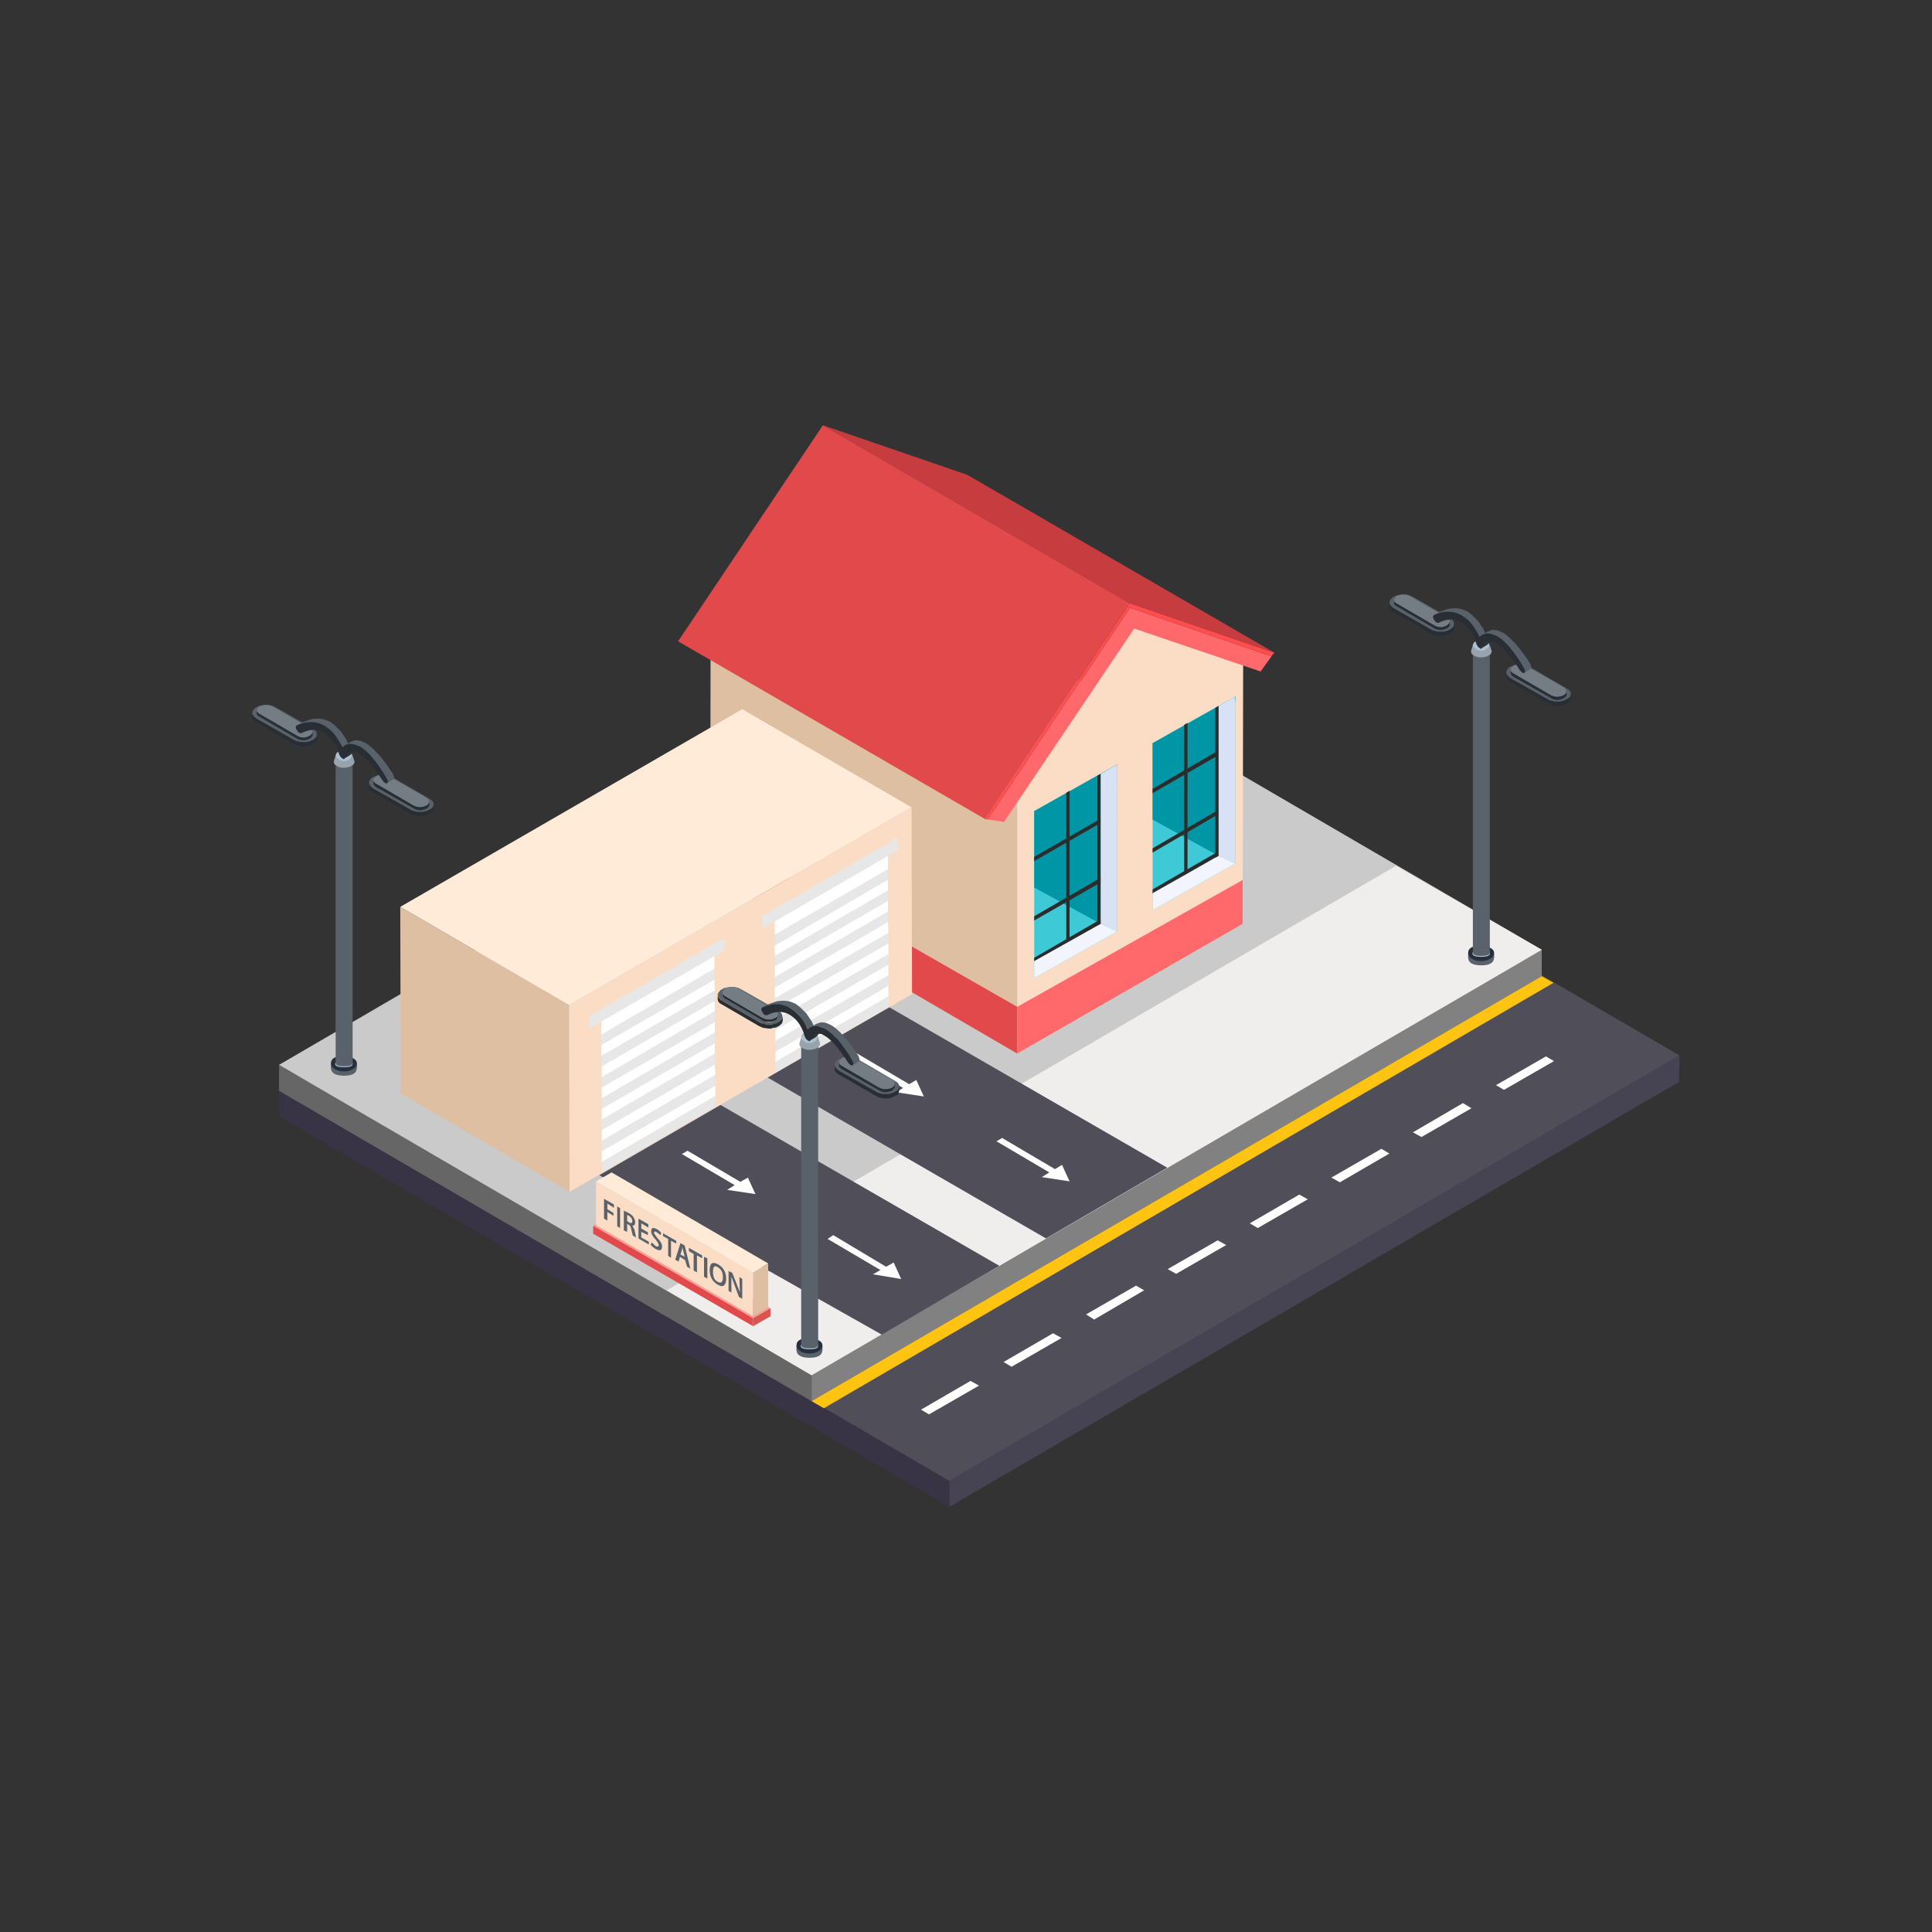 
<svg xmlns="http://www.w3.org/2000/svg" version="1.1" xmlns:xlink="http://www.w3.org/1999/xlink" preserveAspectRatio="none" x="0px" y="0px" width="1024px" height="1024px" viewBox="0 0 1024 1024">
<rect x="0" y="0" width="1024" height="1024" fill="#333333" stroke="none"/>
<defs>
<g id="Layer0_0_MEMBER_0_MEMBER_0_MEMBER_0_FILL">
<path fill="#464452" stroke="none" d="
M 148.4 44.15
L 148.45 41.35 71.05 86.45 71.05 89.2 148.4 44.15 Z"/>
</g>

<g id="Layer0_0_MEMBER_0_MEMBER_1_MEMBER_0_FILL">
<path fill="#383446" stroke="none" d="
M 0 45.05
L 0 47.8 71.05 89.2 71.05 86.45 0 45.05 Z"/>
</g>

<g id="Layer0_0_MEMBER_0_MEMBER_2_MEMBER_0_FILL">
<path fill="#4F4E59" stroke="none" d="
M 0 45.05
L 71.05 86.45 148.45 41.35 77.4 0 0 45.05 Z"/>
</g>

<g id="Layer0_0_MEMBER_0_MEMBER_3_FILL">
<path fill="#818181" stroke="none" d="
M 133.85 35.7
L 133.85 32.9 56.45 78 56.45 80.75 133.85 35.7 Z"/>
</g>

<g id="Layer0_0_MEMBER_0_MEMBER_4_FILL">
<path fill="#666666" stroke="none" d="
M 0 45.1
L 0 47.85 56.45 80.75 56.45 78 0 45.1 Z"/>
</g>

<g id="Layer0_0_MEMBER_0_MEMBER_5_FILL">
<path fill="#CACACA" stroke="none" d="
M 0 45.1
L 56.45 78 133.85 32.9 77.4 0 0 45.1 Z"/>
</g>

<g id="Layer0_0_MEMBER_0_MEMBER_6_MEMBER_0_FILL">
<path fill="#FFC411" stroke="none" d="
M 485.4 294.8
L 484.15 294.1 406.75 339.15 408.05 339.9 485.4 294.8 Z"/>
</g>

<g id="Layer0_0_MEMBER_0_MEMBER_7_FILL">
<path fill="#EFEEEC" stroke="none" d="
M 484.15 291.3
L 468.7 282.4 391.4 327.4 406.75 336.4 484.15 291.3 Z"/>
</g>

<g id="Layer0_0_MEMBER_0_MEMBER_8_FILL">
<path fill="#FFFFFF" stroke="none" d="
M 442 327.4
L 441.15 326.9 435.85 329.95 436.7 330.5 442 327.4 Z"/>
</g>

<g id="Layer0_0_MEMBER_0_MEMBER_9_FILL">
<path fill="#FFFFFF" stroke="none" d="
M 433.25 332.45
L 432.35 331.95 427.1 335 427.95 335.5 433.25 332.45 Z"/>
</g>

<g id="Layer0_0_MEMBER_0_MEMBER_10_FILL">
<path fill="#FFFFFF" stroke="none" d="
M 424.5 337.5
L 423.6 337 418.35 340.05 419.2 340.55 424.5 337.5 Z"/>
</g>

<g id="Layer0_0_MEMBER_0_MEMBER_11_FILL">
<path fill="#FFFFFF" stroke="none" d="
M 450.7 322.6
L 449.8 322.1 444.5 325.15 445.4 325.65 450.7 322.6 Z"/>
</g>

<g id="Layer0_0_MEMBER_0_MEMBER_12_FILL">
<path fill="#FFFFFF" stroke="none" d="
M 459.35 317.75
L 458.45 317.25 453.2 320.3 454.05 320.8 459.35 317.75 Z"/>
</g>

<g id="Layer0_0_MEMBER_0_MEMBER_13_FILL">
<path fill="#FFFFFF" stroke="none" d="
M 468 312.9
L 467.15 312.4 461.85 315.45 462.75 315.95 468 312.9 Z"/>
</g>

<g id="Layer0_0_MEMBER_0_MEMBER_14_FILL">
<path fill="#FFFFFF" stroke="none" d="
M 476.7 308.1
L 475.8 307.55 470.5 310.65 471.4 311.15 476.7 308.1 Z"/>
</g>

<g id="Layer0_0_MEMBER_0_MEMBER_15_FILL">
<path fill="#FFFFFF" stroke="none" d="
M 485.45 303.1
L 484.6 302.6 479.3 305.65 480.15 306.15 485.45 303.1 Z"/>
</g>

<g id="Layer0_0_MEMBER_1_MEMBER_0_MEMBER_0_MEMBER_0_MEMBER_0_FILL">
<path fill="#DFBFA2" stroke="none" d="
M 0 28.9
L 32.55 47.75 32.55 21.1 0.05 2.25 0 28.9 Z"/>
</g>

<g id="Layer0_0_MEMBER_1_MEMBER_0_MEMBER_0_MEMBER_1_MEMBER_0_FILL">
<path fill="#FADDC4" stroke="none" d="
M 56.5 5.95
L 44.5 1.9 32.55 21.1 32.55 47.75 56.45 34 56.5 5.95 Z"/>
</g>

<g id="Layer0_0_MEMBER_1_MEMBER_0_MEMBER_0_MEMBER_2_MEMBER_0_FILL">
<path fill="#FF696C" stroke="none" d="
M 59.5 5.65
L 44.5 0.5 29.5 22.95 31.15 23.2 44.95 2.7 58.35 7.25 59.5 5.65 Z"/>
</g>

<g id="Layer0_0_MEMBER_1_MEMBER_0_MEMBER_0_MEMBER_3_MEMBER_0_FILL">
<path fill="#FF4D4E" stroke="none" d="
M 59.8 5.25
L 44.45 0 29.15 22.9 29.5 22.95 44.5 0.5 59.5 5.65 59.8 5.25 Z"/>
</g>

<g id="Layer0_0_MEMBER_1_MEMBER_0_MEMBER_0_MEMBER_4_MEMBER_0_FILL">
<path fill="#C63C3F" stroke="none" d="
M 512.65 251.65
L 436.15 225.4 598.65 319.65 675.4 345.9 512.65 251.65 Z"/>
</g>

<g id="Layer0_0_MEMBER_1_MEMBER_0_MEMBER_0_MEMBER_5_MEMBER_0_FILL">
<path fill="#E2494B" stroke="none" d="
M 425.15 277.45
L 440.45 254.55 407.95 235.7 392.6 258.6 425.15 277.45 Z"/>
</g>

<g id="Layer0_0_MEMBER_1_MEMBER_0_MEMBER_1_MEMBER_0_MEMBER_0_MEMBER_0_FILL">
<path fill="#3EC9D7" stroke="none" d="
M 439.15 289.35
L 439.15 271.65 430.35 276.6 430.35 294.3 439.15 289.35 Z"/>
</g>

<g id="Layer0_0_MEMBER_1_MEMBER_0_MEMBER_1_MEMBER_0_MEMBER_1_MEMBER_0_FILL">
<path fill="#0096A5" stroke="none" d="
M 439.15 271.65
L 430.35 276.6 430.35 284.7 437.4 288.55 439.15 271.65 Z"/>
</g>

<g id="Layer0_0_MEMBER_1_MEMBER_0_MEMBER_1_MEMBER_0_MEMBER_2_MEMBER_0_MEMBER_0_FILL">
<path fill="#2B2C2C" stroke="none" d="
M 437.5 283.6
L 430.35 287.75 430.35 288.2 437.5 284.1 437.5 283.6 Z"/>
</g>

<g id="Layer0_0_MEMBER_1_MEMBER_0_MEMBER_1_MEMBER_0_MEMBER_2_MEMBER_0_MEMBER_1_FILL">
<path fill="#2B2C2C" stroke="none" d="
M 437.5 277.35
L 430.35 281.45 430.35 281.9 437.5 277.8 437.5 277.35 Z"/>
</g>

<g id="Layer0_0_MEMBER_1_MEMBER_0_MEMBER_1_MEMBER_0_MEMBER_2_MEMBER_0_MEMBER_2_FILL">
<path fill="#2B2C2C" stroke="none" d="
M 437.5 288
L 430.35 292.15 430.35 292.6 437.5 288.5 437.5 288 Z"/>
</g>

<g id="Layer0_0_MEMBER_1_MEMBER_0_MEMBER_1_MEMBER_0_MEMBER_2_MEMBER_1_FILL">
<path fill="#2B2C2C" stroke="none" d="
M 434.1 274.45
L 433.75 274.65 433.75 291.3 434.1 291.1 434.1 274.45 Z"/>
</g>

<g id="Layer0_0_MEMBER_1_MEMBER_0_MEMBER_1_MEMBER_0_MEMBER_2_MEMBER_2_FILL">
<path fill="#2B2C2C" stroke="none" d="
M 437.4 272.65
L 437.05 272.85 437.05 289.2 437.4 289 437.4 272.65 Z"/>
</g>

<g id="Layer0_0_MEMBER_1_MEMBER_0_MEMBER_1_MEMBER_0_MEMBER_3_MEMBER_0_FILL">
<path fill="#D9E1F4" stroke="none" d="
M 437.4 288.55
L 439.15 289.35 439.15 271.65 437.4 272.65 437.4 288.55 Z"/>
</g>

<g id="Layer0_0_MEMBER_1_MEMBER_0_MEMBER_1_MEMBER_0_MEMBER_3_MEMBER_1_FILL">
<path fill="#F2F5FE" stroke="none" d="
M 439.15 289.35
L 437.4 288.55 430.35 292.5 430.35 294.3 439.15 289.35 Z"/>
</g>

<g id="Layer0_0_MEMBER_1_MEMBER_0_MEMBER_1_MEMBER_1_MEMBER_0_MEMBER_0_FILL">
<path fill="#3EC9D7" stroke="none" d="
M 442.9 269.4
L 442.9 287.1 451.65 282.15 451.65 264.45 442.9 269.4 Z"/>
</g>

<g id="Layer0_0_MEMBER_1_MEMBER_0_MEMBER_1_MEMBER_1_MEMBER_1_MEMBER_0_FILL">
<path fill="#0096A5" stroke="none" d="
M 442.9 269.4
L 442.9 277.5 449.9 281.35 451.7 264.45 442.9 269.4 Z"/>
</g>

<g id="Layer0_0_MEMBER_1_MEMBER_0_MEMBER_1_MEMBER_1_MEMBER_2_MEMBER_0_MEMBER_0_FILL">
<path fill="#2B2C2C" stroke="none" d="
M 442.9 280.55
L 442.9 281 450 276.85 450 276.4 442.9 280.55 Z"/>
</g>

<g id="Layer0_0_MEMBER_1_MEMBER_0_MEMBER_1_MEMBER_1_MEMBER_2_MEMBER_0_MEMBER_1_FILL">
<path fill="#2B2C2C" stroke="none" d="
M 442.9 274.25
L 442.9 274.7 450 270.6 450 270.1 442.9 274.25 Z"/>
</g>

<g id="Layer0_0_MEMBER_1_MEMBER_0_MEMBER_1_MEMBER_1_MEMBER_2_MEMBER_0_MEMBER_2_FILL">
<path fill="#2B2C2C" stroke="none" d="
M 442.9 284.9
L 442.9 285.4 450 281.25 450 280.8 442.9 284.9 Z"/>
</g>

<g id="Layer0_0_MEMBER_1_MEMBER_0_MEMBER_1_MEMBER_1_MEMBER_2_MEMBER_1_FILL">
<path fill="#2B2C2C" stroke="none" d="
M 446.6 267.25
L 446.25 267.45 446.25 284.05 446.6 283.85 446.6 267.25 Z"/>
</g>

<g id="Layer0_0_MEMBER_1_MEMBER_0_MEMBER_1_MEMBER_1_MEMBER_2_MEMBER_2_FILL">
<path fill="#2B2C2C" stroke="none" d="
M 449.9 265.45
L 449.55 265.65 449.55 282 449.9 281.8 449.9 265.45 Z"/>
</g>

<g id="Layer0_0_MEMBER_1_MEMBER_0_MEMBER_1_MEMBER_1_MEMBER_3_MEMBER_0_FILL">
<path fill="#D9E1F4" stroke="none" d="
M 449.9 281.35
L 451.65 282.15 451.65 264.45 449.9 265.45 449.9 281.35 Z"/>
</g>

<g id="Layer0_0_MEMBER_1_MEMBER_0_MEMBER_1_MEMBER_1_MEMBER_3_MEMBER_1_FILL">
<path fill="#F2F5FE" stroke="none" d="
M 442.9 285.3
L 442.9 287.1 451.65 282.15 449.9 281.35 442.9 285.3 Z"/>
</g>

<g id="Layer0_0_MEMBER_1_MEMBER_0_MEMBER_2_MEMBER_0_FILL">
<path fill="#FF696C" stroke="none" d="
M 452.45 288.55
L 452.45 283.9 428.55 297.35 428.55 302.3 452.45 288.55 Z"/>
</g>

<g id="Layer0_0_MEMBER_1_MEMBER_0_MEMBER_3_MEMBER_0_FILL">
<path fill="#E2494B" stroke="none" d="
M 397.55 279.6
L 397.55 284.25 428.55 302.3 428.55 297.35 397.55 279.6 Z"/>
</g>

<g id="Layer0_0_MEMBER_1_MEMBER_1_MEMBER_0_FILL">
<path fill="#DFBFA2" stroke="none" d="
M 17.9 31.35
L 0 20.95 0.05 40.75 17.95 51.15 17.9 31.35 Z"/>
</g>

<g id="Layer0_0_MEMBER_1_MEMBER_1_MEMBER_1_FILL">
<path fill="#FFEBD8" stroke="none" d="
M 36.25 0
L 0 20.95 17.9 31.35 54.2 10.4 36.25 0 Z"/>
</g>

<g id="Layer0_0_MEMBER_1_MEMBER_1_MEMBER_2_FILL">
<path fill="#FADDC4" stroke="none" d="
M 54.25 30.2
L 54.2 10.4 17.9 31.35 17.95 51.15 54.25 30.2 Z"/>
</g>

<g id="Layer0_0_MEMBER_1_MEMBER_2_MEMBER_0_MEMBER_0_FILL">
<path fill="#FFFFFF" stroke="none" d="
M 414.9 296.25
L 414.9 295.1 402.9 302.1 402.9 303.2 414.9 296.25 Z"/>
</g>

<g id="Layer0_0_MEMBER_1_MEMBER_2_MEMBER_0_MEMBER_1_FILL">
<path fill="#E7E7E7" stroke="none" d="
M 402.9 303.2
L 402.9 304.35 414.95 297.35 414.9 296.25 402.9 303.2 Z"/>
</g>

<g id="Layer0_0_MEMBER_1_MEMBER_2_MEMBER_0_MEMBER_2_FILL">
<path fill="#E7E7E7" stroke="none" d="
M 414.9 295.1
L 414.9 294 402.9 300.95 402.9 302.1 414.9 295.1 Z"/>
</g>

<g id="Layer0_0_MEMBER_1_MEMBER_2_MEMBER_0_MEMBER_3_FILL">
<path fill="#FFFFFF" stroke="none" d="
M 414.9 294
L 414.9 292.85 402.9 299.8 402.9 300.95 414.9 294 Z"/>
</g>

<g id="Layer0_0_MEMBER_1_MEMBER_2_MEMBER_0_MEMBER_4_FILL">
<path fill="#E7E7E7" stroke="none" d="
M 414.9 292.85
L 414.9 291.75 402.9 298.7 402.9 299.8 414.9 292.85 Z"/>
</g>

<g id="Layer0_0_MEMBER_1_MEMBER_2_MEMBER_0_MEMBER_5_FILL">
<path fill="#FFFFFF" stroke="none" d="
M 414.9 291.75
L 414.9 290.6 402.85 297.55 402.9 298.7 414.9 291.75 Z"/>
</g>

<g id="Layer0_0_MEMBER_1_MEMBER_2_MEMBER_0_MEMBER_6_FILL">
<path fill="#E7E7E7" stroke="none" d="
M 414.9 290.6
L 414.9 289.5 402.85 296.45 402.85 297.55 414.9 290.6 Z"/>
</g>

<g id="Layer0_0_MEMBER_1_MEMBER_2_MEMBER_0_MEMBER_7_FILL">
<path fill="#FFFFFF" stroke="none" d="
M 414.9 289.5
L 414.85 288.35 402.85 295.3 402.85 296.45 414.9 289.5 Z"/>
</g>

<g id="Layer0_0_MEMBER_1_MEMBER_2_MEMBER_0_MEMBER_8_FILL">
<path fill="#E7E7E7" stroke="none" d="
M 414.85 288.35
L 414.85 287.25 402.85 294.2 402.85 295.3 414.85 288.35 Z"/>
</g>

<g id="Layer0_0_MEMBER_1_MEMBER_2_MEMBER_0_MEMBER_9_FILL">
<path fill="#FFFFFF" stroke="none" d="
M 414.85 287.25
L 414.85 286.1 402.85 293.05 402.85 294.2 414.85 287.25 Z"/>
</g>

<g id="Layer0_0_MEMBER_1_MEMBER_2_MEMBER_0_MEMBER_10_FILL">
<path fill="#E7E7E7" stroke="none" d="
M 414.85 286.1
L 414.85 285 402.85 291.95 402.85 293.05 414.85 286.1 Z"/>
</g>

<g id="Layer0_0_MEMBER_1_MEMBER_2_MEMBER_0_MEMBER_11_MEMBER_0_FILL">
<path fill="#FFFFFF" stroke="none" d="
M 414.85 285
L 414.85 283.85 402.85 290.85 402.85 291.95 414.85 285 Z"/>
</g>

<g id="Layer0_0_MEMBER_1_MEMBER_2_MEMBER_0_MEMBER_12_MEMBER_0_FILL">
<path fill="#E7E7E7" stroke="none" d="
M 414.85 283.85
L 414.85 282.75 402.85 289.7 402.85 290.85 414.85 283.85 Z"/>
</g>

<g id="Layer0_0_MEMBER_1_MEMBER_2_MEMBER_0_MEMBER_13_MEMBER_0_FILL">
<path fill="#FFFFFF" stroke="none" d="
M 414.85 282.75
L 414.85 281.6 402.85 288.55 402.85 289.7 414.85 282.75 Z"/>
</g>

<g id="Layer0_0_MEMBER_1_MEMBER_2_MEMBER_0_MEMBER_14_MEMBER_0_FILL">
<path fill="#FFFFFF" stroke="none" d="
M 414.85 281.6
L 414.85 280.5 402.85 287.45 402.85 288.6 414.85 281.6 Z"/>
</g>

<g id="Layer0_0_MEMBER_1_MEMBER_2_MEMBER_0_MEMBER_15_FILL">
<path fill="#E7E7E7" stroke="none" d="
M 415.9 280.75
L 415.9 279.4 401.55 287.7 401.55 289.05 415.9 280.75 Z"/>
</g>

<g id="Layer0_0_MEMBER_1_MEMBER_3_MEMBER_0_FILL">
<path fill="#FFFFFF" stroke="none" d="
M 396.55 305.7
L 384.5 312.65 384.5 313.8 396.55 306.8 396.55 305.7 Z"/>
</g>

<g id="Layer0_0_MEMBER_1_MEMBER_3_MEMBER_1_FILL">
<path fill="#E7E7E7" stroke="none" d="
M 396.55 306.8
L 384.55 313.8 384.55 314.9 396.55 307.95 396.55 306.8 Z"/>
</g>

<g id="Layer0_0_MEMBER_1_MEMBER_3_MEMBER_2_FILL">
<path fill="#E7E7E7" stroke="none" d="
M 396.55 304.55
L 384.5 311.55 384.5 312.65 396.55 305.7 396.55 304.55 Z"/>
</g>

<g id="Layer0_0_MEMBER_1_MEMBER_3_MEMBER_3_FILL">
<path fill="#FFFFFF" stroke="none" d="
M 396.5 303.45
L 384.5 310.4 384.5 311.55 396.55 304.55 396.5 303.45 Z"/>
</g>

<g id="Layer0_0_MEMBER_1_MEMBER_3_MEMBER_4_FILL">
<path fill="#E7E7E7" stroke="none" d="
M 396.5 302.3
L 384.5 309.3 384.5 310.4 396.5 303.45 396.5 302.3 Z"/>
</g>

<g id="Layer0_0_MEMBER_1_MEMBER_3_MEMBER_5_FILL">
<path fill="#FFFFFF" stroke="none" d="
M 396.5 301.2
L 384.5 308.15 384.5 309.3 396.5 302.3 396.5 301.2 Z"/>
</g>

<g id="Layer0_0_MEMBER_1_MEMBER_3_MEMBER_6_FILL">
<path fill="#E7E7E7" stroke="none" d="
M 396.5 300.05
L 384.5 307.05 384.5 308.15 396.5 301.2 396.5 300.05 Z"/>
</g>

<g id="Layer0_0_MEMBER_1_MEMBER_3_MEMBER_7_FILL">
<path fill="#FFFFFF" stroke="none" d="
M 396.5 298.95
L 384.5 305.9 384.5 307.05 396.5 300.05 396.5 298.95 Z"/>
</g>

<g id="Layer0_0_MEMBER_1_MEMBER_3_MEMBER_8_FILL">
<path fill="#E7E7E7" stroke="none" d="
M 396.5 297.8
L 384.5 304.8 384.5 305.9 396.5 298.95 396.5 297.8 Z"/>
</g>

<g id="Layer0_0_MEMBER_1_MEMBER_3_MEMBER_9_FILL">
<path fill="#FFFFFF" stroke="none" d="
M 384.5 304.8
L 396.5 297.8 396.5 296.7 384.5 303.65 384.5 304.8 Z"/>
</g>

<g id="Layer0_0_MEMBER_1_MEMBER_3_MEMBER_10_FILL">
<path fill="#E7E7E7" stroke="none" d="
M 396.5 296.7
L 396.5 295.55 384.45 302.55 384.5 303.65 396.5 296.7 Z"/>
</g>

<g id="Layer0_0_MEMBER_1_MEMBER_3_MEMBER_11_MEMBER_0_FILL">
<path fill="#FFFFFF" stroke="none" d="
M 396.5 295.6
L 396.45 294.45 384.45 301.4 384.45 302.55 396.5 295.6 Z"/>
</g>

<g id="Layer0_0_MEMBER_1_MEMBER_3_MEMBER_12_MEMBER_0_FILL">
<path fill="#E7E7E7" stroke="none" d="
M 396.45 294.45
L 396.45 293.3 384.45 300.3 384.45 301.4 396.45 294.45 Z"/>
</g>

<g id="Layer0_0_MEMBER_1_MEMBER_3_MEMBER_13_MEMBER_0_FILL">
<path fill="#FFFFFF" stroke="none" d="
M 396.45 293.3
L 396.45 292.2 384.45 299.15 384.45 300.3 396.45 293.3 Z"/>
</g>

<g id="Layer0_0_MEMBER_1_MEMBER_3_MEMBER_14_MEMBER_0_FILL">
<path fill="#FFFFFF" stroke="none" d="
M 396.45 292.2
L 396.45 291.05 384.45 298.05 384.45 299.15 396.45 292.2 Z"/>
</g>

<g id="Layer0_0_MEMBER_1_MEMBER_3_MEMBER_15_FILL">
<path fill="#E7E7E7" stroke="none" d="
M 397.55 291.35
L 397.55 290 383.2 298.3 383.2 299.65 397.55 291.35 Z"/>
</g>

<g id="Layer0_0_MEMBER_2_MEMBER_0_FILL">
<path fill="#4F4E59" stroke="none" d="
M 397.1 307.75
L 384.25 315.2 414.2 332.1 426.65 324.8 397.1 307.75 Z"/>
</g>

<g id="Layer0_0_MEMBER_2_MEMBER_1_MEMBER_0_FILL">
<path fill="#FFFFFF" stroke="none" d="
M 400 315.45
L 399.2 315.9 393.6 312.6 393 312.95 398.6 316.25 397.8 316.75 400.8 317.2 400 315.45 Z"/>
</g>

<g id="Layer0_0_MEMBER_2_MEMBER_2_MEMBER_0_FILL">
<path fill="#FFFFFF" stroke="none" d="
M 415.45 324.45
L 414.65 324.9 409.05 321.55 408.45 321.95 414.05 325.25 413.25 325.7 416.25 326.2 415.45 324.45 Z"/>
</g>

<g id="Layer0_0_MEMBER_3_MEMBER_0_FILL">
<path fill="#4F4E59" stroke="none" d="
M 444.45 314.4
L 415 297.4 402.1 304.85 431.6 321.9 444.45 314.4 Z"/>
</g>

<g id="Layer0_0_MEMBER_3_MEMBER_1_MEMBER_0_FILL">
<path fill="#FFFFFF" stroke="none" d="
M 417.85 305.1
L 417.1 305.55 411.5 302.25 410.9 302.6 416.45 305.95 415.7 306.4 418.65 306.85 417.85 305.1 Z"/>
</g>

<g id="Layer0_0_MEMBER_3_MEMBER_2_MEMBER_0_FILL">
<path fill="#FFFFFF" stroke="none" d="
M 433.3 314.1
L 432.55 314.55 426.95 311.25 426.35 311.6 431.95 314.9 431.15 315.4 434.1 315.85 433.3 314.1 Z"/>
</g>

<g id="Layer0_0_MEMBER_4_MEMBER_0_MEMBER_0_FILL">
<path fill="#E2494B" stroke="none" d="
M 400.55 330.35
L 383.6 320.55 383.6 321.4 400.55 331.2 400.55 330.35 Z"/>
</g>

<g id="Layer0_0_MEMBER_4_MEMBER_0_MEMBER_1_FILL">
<path fill="#FF9992" stroke="none" d="
M 400.55 330.35
L 402.4 329.3 385.45 319.45 383.6 320.55 400.55 330.35 Z"/>
</g>

<g id="Layer0_0_MEMBER_4_MEMBER_0_MEMBER_2_FILL">
<path fill="#D8564F" stroke="none" d="
M 400.55 330.35
L 400.55 331.2 402.4 330.15 402.4 329.3 400.55 330.35 Z"/>
</g>

<g id="Layer0_0_MEMBER_4_MEMBER_0_MEMBER_3_FILL">
<path fill="#FADDC4" stroke="none" d="
M 400.55 325.5
L 383.9 315.85 383.9 320.5 400.55 330.15 400.55 325.5 Z"/>
</g>

<g id="Layer0_0_MEMBER_4_MEMBER_0_MEMBER_4_FILL">
<path fill="#FFEBD8" stroke="none" d="
M 400.55 325.5
L 402.15 324.55 385.55 314.9 383.9 315.85 400.55 325.5 Z"/>
</g>

<g id="Layer0_0_MEMBER_4_MEMBER_0_MEMBER_5_FILL">
<path fill="#DFBFA2" stroke="none" d="
M 400.55 325.5
L 400.55 330.15 402.15 329.2 402.15 324.55 400.55 325.5 Z"/>
</g>

<g id="Layer0_0_MEMBER_4_MEMBER_1_MEMBER_0_FILL">
<path fill="#59626B" stroke="none" d="
M 385.1 318.2
L 385.8 318.65 385.8 318.3 384.75 317.7 384.75 319.8 385.1 320 385.1 319.1 385.75 319.5 385.75 319.2 385.1 318.8 385.1 318.2 Z"/>
</g>

<g id="Layer0_0_MEMBER_4_MEMBER_1_MEMBER_1_FILL">
<path fill="#59626B" stroke="none" d="
M 386.45 318.7
L 386.15 318.5 386.15 320.6 386.45 320.8 386.45 318.7 Z"/>
</g>

<g id="Layer0_0_MEMBER_4_MEMBER_1_MEMBER_2_FILL">
<path fill="#59626B" stroke="none" d="
M 386.85 318.95
L 386.85 321.05 387.2 321.2 387.2 320.35 387.35 320.45
Q 387.6 320.55 387.65 321
L 387.8 321.6 388.15 321.8 388 321.1
Q 387.95 320.85 387.75 320.55 388.05 320.55 388.05 320.2 388.05 319.95 387.9 319.7 387.8 319.45 387.35 319.2
L 386.85 318.95
M 387.2 320.05
L 387.2 319.4 387.4 319.5
Q 387.75 319.75 387.75 320.05 387.75 320.4 387.4 320.2
L 387.2 320.05 Z"/>
</g>

<g id="Layer0_0_MEMBER_4_MEMBER_1_MEMBER_3_FILL">
<path fill="#59626B" stroke="none" d="
M 389.4 321.55
L 389.4 321.25 388.7 320.85 388.7 320.3 389.45 320.75 389.45 320.4 388.4 319.8 388.4 321.9 389.5 322.55 389.5 322.25 388.7 321.8 388.7 321.2 389.4 321.55 Z"/>
</g>

<g id="Layer0_0_MEMBER_4_MEMBER_1_MEMBER_4_FILL">
<path fill="#59626B" stroke="none" d="
M 390.4 320.95
Q 389.75 320.55 389.75 321.15 389.75 321.55 390.25 322.05 390.55 322.45 390.55 322.6 390.55 322.85 390.2 322.7
L 389.8 322.3 389.7 322.6
Q 390 322.9 390.2 323 390.9 323.4 390.9 322.75 390.9 322.35 390.4 321.85 390.05 321.4 390.05 321.3 390.05 321.05 390.35 321.25
L 390.75 321.55 390.8 321.3
Q 390.65 321.1 390.4 320.95 Z"/>
</g>

<g id="Layer0_0_MEMBER_4_MEMBER_1_MEMBER_5_FILL">
<path fill="#59626B" stroke="none" d="
M 391.55 321.95
L 391.55 323.75 391.85 323.95 391.85 322.15 392.4 322.45 392.4 322.15 391 321.35 391 321.65 391.55 321.95 Z"/>
</g>

<g id="Layer0_0_MEMBER_4_MEMBER_1_MEMBER_6_FILL">
<path fill="#59626B" stroke="none" d="
M 392.8 323.85
L 393.35 324.2 393.55 324.9 393.9 325.1 393.3 322.65 392.85 322.4 392.3 324.15 392.65 324.35 392.8 323.85
M 393.3 323.85
L 392.85 323.6 393 323.15 393.05 322.8 393.3 323.85 Z"/>
</g>

<g id="Layer0_0_MEMBER_4_MEMBER_1_MEMBER_7_FILL">
<path fill="#59626B" stroke="none" d="
M 394.25 323.55
L 394.25 325.3 394.6 325.5 394.6 323.7 395.15 324 395.15 323.7 393.75 322.9 393.75 323.25 394.25 323.55 Z"/>
</g>

<g id="Layer0_0_MEMBER_4_MEMBER_1_MEMBER_8_FILL">
<path fill="#59626B" stroke="none" d="
M 395.7 324
L 395.35 323.85 395.35 325.95 395.7 326.15 395.7 324 Z"/>
</g>

<g id="Layer0_0_MEMBER_4_MEMBER_1_MEMBER_9_FILL">
<path fill="#59626B" stroke="none" d="
M 395.95 325.25
Q 395.95 326.3 396.8 326.8 397.2 327.05 397.45 326.9 397.7 326.7 397.7 326.2 397.7 325.15 396.85 324.65 395.95 324.15 395.95 325.25
M 396.3 325.45
Q 396.3 324.6 396.8 324.95 397.35 325.25 397.35 326 397.35 326.8 396.8 326.5 396.3 326.25 396.3 325.45 Z"/>
</g>

<g id="Layer0_0_MEMBER_4_MEMBER_1_MEMBER_10_FILL">
<path fill="#59626B" stroke="none" d="
M 397.95 327.45
L 398.25 327.65 398.25 325.95 399.05 328.1 399.4 328.3 399.4 326.2 399.1 326 399.15 327.6 398.35 325.55 397.95 325.35 397.95 327.45 Z"/>
</g>

<g id="Layer0_0_MEMBER_5_MEMBER_0_MEMBER_0_MEMBER_0_FILL">
<path fill="#59626B" stroke="none" d="
M 2.45 0.25
L 2.1 0.5 6.1 2.75 6.4 2.55 2.45 0.25 Z"/>
</g>

<g id="Layer0_0_MEMBER_5_MEMBER_0_MEMBER_1_FILL">
<path fill="#59626B" stroke="none" d="
M 6.85 3.15
Q 6.85 2.8 6.4 2.55
L 6.1 2.75
Q 6.7 3.2 6.1 3.55 5.4 4 4.7 3.55
L 0.75 1.3 0.6 1.2 0.6 1.15 0.55 1.05 0.5 1.05 0.5 0.75 0.55 0.7 0.55 0.65 0.65 0.55 0.75 0.5 0.9 0.4 0.95 0.4 1.1 0.35 1.85 0.35 1.85 0.4 2.1 0.5 2.45 0.25 2.15 0.1 2 0.05 1.9 0.05 1.75 0 1.2 0 1.05 0.05 0.9 0.05 0.4 0.25 0.25 0.35 0.1 0.5 0.1 0.55 0.05 0.65 0 0.7 0 1 0.2 1.3 0.25 1.3 0.4 1.45 4.35 3.7
Q 4.8 3.95 5.4 3.95 6 3.95 6.4 3.7 6.85 3.5 6.85 3.15 Z"/>
</g>

<g id="Layer0_0_MEMBER_5_MEMBER_0_MEMBER_2_FILL">
<path fill="#282E33" stroke="none" d="
M 6.35 2.95
L 6.3 3 6.25 3.1 6.1 3.25 5.9 3.35 5.8 3.35 5.65 3.4 5.1 3.4 4.95 3.35 4.9 3.3 4.7 3.25 0.75 0.95
Q 0.457 0.803 0.45 0.55
L 0.45 0.9
Q 0.45 1.1 0.75 1.3
L 4.9 3.65 4.95 3.65 5.1 3.7 5.3 3.7 5.4 3.75 5.6 3.7 5.65 3.7 5.8 3.65 5.9 3.65 6.2 3.5 6.2 3.45 6.35 3.3 6.35 2.95 Z"/>
</g>

<g id="Layer0_0_MEMBER_5_MEMBER_0_MEMBER_3_FILL">
<path fill="#747D84" stroke="none" d="
M 6.1 2.45
L 2.1 0.15
Q 1.85 0 1.45 0 1.05 0 0.75 0.15 0.15 0.6 0.75 0.95
L 4.7 3.25
Q 5.4 3.6 6.1 3.25 6.35 3.1 6.35 2.85 6.35 2.6 6.1 2.45 Z"/>
</g>

<g id="Layer0_0_MEMBER_5_MEMBER_0_MEMBER_4_FILL">
<path fill="#282E33" stroke="none" d="
M 6.8 3.7
L 6.85 3.55 6.85 3.15 6.8 3.25 6.8 3.3 6.75 3.45 6.6 3.6 6.1 3.85 6.05 3.85 5.75 3.95 5.05 3.95 4.95 3.9 4.75 3.85 4.65 3.85 0.4 1.45
Q 0.009 1.157 0 0.85
L 0 1.3
Q 0 1.6 0.4 1.85
L 4.65 4.3 4.75 4.3 4.95 4.35 5.05 4.4 5.75 4.4 6.05 4.3 6.1 4.3 6.6 4.05 6.7 3.95 6.7 3.9 6.75 3.85 6.8 3.75 6.8 3.7 Z"/>
</g>

<g id="Layer0_0_MEMBER_5_MEMBER_1_MEMBER_0_MEMBER_0_FILL">
<path fill="#59626B" stroke="none" d="
M 2.5 0.25
L 2.15 0.5 6.1 2.75 6.45 2.5 2.5 0.25 Z"/>
</g>

<g id="Layer0_0_MEMBER_5_MEMBER_1_MEMBER_1_FILL">
<path fill="#59626B" stroke="none" d="
M 6.85 3.1
Q 6.85 2.75 6.45 2.5
L 6.1 2.75
Q 6.4 2.95 6.4 3.15 6.4 3.4 6.1 3.55 5.45 3.95 4.75 3.55
L 0.65 1.15 0.6 1.15 0.55 1.05 0.55 1 0.5 0.95 0.5 0.75 0.55 0.75 0.55 0.7 0.65 0.6 0.65 0.55 0.8 0.5 0.95 0.4 1 0.4 1.15 0.35 1.2 0.35 1.3 0.3 1.6 0.3 1.85 0.35 1.9 0.4 2.15 0.5 2.5 0.25 2.2 0.1 2.05 0.05 1.95 0.05 1.8 0 1.25 0 1.05 0.05 0.95 0.05 0.75 0.1 0.7 0.1 0.25 0.35 0.25 0.4 0.1 0.55 0.05 0.65 0.05 0.7 0 0.8 0 0.85 0.1 1.15 0.15 1.15 0.25 1.3 0.3 1.3 0.45 1.45 4.4 3.7
Q 4.8 3.95 5.45 3.95 6.05 3.95 6.45 3.7 6.85 3.5 6.85 3.1 Z"/>
</g>

<g id="Layer0_0_MEMBER_5_MEMBER_1_MEMBER_2_FILL">
<path fill="#282E33" stroke="none" d="
M 6.4 2.85
L 6.35 2.95 6.35 3 6.3 3.1 6.25 3.15 6.1 3.25 5.9 3.3 5.85 3.35 5.65 3.4 5.2 3.4 5.15 3.35 5 3.35 4.9 3.3 4.75 3.25 0.8 0.95
Q 0.506 0.803 0.5 0.55
L 0.5 0.85
Q 0.5 1.1 0.8 1.25
L 4.9 3.65 5 3.65 5.1 3.7 5.65 3.7 5.85 3.65 5.9 3.65 6.2 3.5 6.3 3.4 6.35 3.3 6.4 3.15 6.4 2.85 Z"/>
</g>

<g id="Layer0_0_MEMBER_5_MEMBER_1_MEMBER_3_FILL">
<path fill="#747D84" stroke="none" d="
M 6.1 3.25
Q 6.4 3.05 6.4 2.85 6.4 2.6 6.1 2.45
L 2.15 0.15
Q 1.9 0 1.5 0 1.05 0 0.8 0.15 0.5 0.35 0.5 0.55 0.5 0.8 0.8 0.95
L 4.75 3.25
Q 5.45 3.65 6.1 3.25 Z"/>
</g>

<g id="Layer0_0_MEMBER_5_MEMBER_1_MEMBER_4_FILL">
<path fill="#282E33" stroke="none" d="
M 6.85 3.25
L 6.85 3.3 6.8 3.4 6.6 3.6 6.45 3.7 6.15 3.85 6.05 3.85 5.75 3.95 5.1 3.95 5 3.9 4.75 3.85 4.65 3.85 0.45 1.45
Q 0.009 1.156 0 0.85
L 0 1.25
Q 0 1.65 0.45 1.85
L 4.4 4.15 4.75 4.3 4.95 4.35 5.1 4.35 5.3 4.4 5.75 4.4 5.75 4.35 6.05 4.3 6.15 4.3 6.45 4.15 6.6 4.05 6.8 3.85 6.85 3.75 6.85 3.7 6.9 3.55 6.9 3.1 6.85 3.25 Z"/>
</g>

<g id="Layer0_0_MEMBER_5_MEMBER_2_MEMBER_0_FILL">
<path fill="#59626B" stroke="none" d="
M 479.1 292.1
Q 479.1 291.75 478.7 291.55 478.3 291.3 477.75 291.3 476.35 291.3 476.35 292.1 476.35 292.95 477.75 292.95 479.1 292.95 479.1 292.1 Z"/>
</g>

<g id="Layer0_0_MEMBER_5_MEMBER_2_MEMBER_1_MEMBER_0_MEMBER_0_FILL">
<path fill="#59626B" stroke="none" d="
M 479.1 292.15
L 479.1 291.7 476.35 291.7 476.35 292.15 479.1 292.15 Z"/>
</g>

<g id="Layer0_0_MEMBER_5_MEMBER_2_MEMBER_1_MEMBER_0_MEMBER_1_FILL">
<path fill="#272F3D" stroke="none" d="
M 479.1 291.65
Q 479.1 291.3 478.7 291.1 478.3 290.85 477.75 290.85 476.35 290.85 476.35 291.65 476.35 292 476.75 292.25 477.15 292.5 477.75 292.5 478.3 292.5 478.7 292.25 479.1 292 479.1 291.65 Z"/>
</g>

<g id="Layer0_0_MEMBER_5_MEMBER_2_MEMBER_1_MEMBER_1_MEMBER_0_FILL">
<path fill="#59626B" stroke="none" d="
M 478.65 259.15
Q 478.65 258.5 477.95 258.5
L 477.5 258.5
Q 476.85 258.5 476.85 259.15
L 476.85 291.6
Q 476.85 291.95 477.75 291.95 478.65 291.95 478.65 291.6
L 478.65 259.15 Z"/>
</g>

<g id="Layer0_0_MEMBER_5_MEMBER_2_MEMBER_1_MEMBER_1_MEMBER_1_MEMBER_0_FILL">
<path fill="#ABC0D2" stroke="none" d="
M 478.65 291.7
Q 478.65 291.35 477.75 291.35 476.8 291.35 476.8 291.7 476.8 292.05 477.75 292.05 478.65 292.05 478.65 291.7 Z"/>
</g>

<g id="Layer0_0_MEMBER_5_MEMBER_2_MEMBER_1_MEMBER_1_MEMBER_2_MEMBER_0_FILL">
<path fill="#59626B" stroke="none" d="
M 478.65 291.6
Q 478.65 291.3 477.75 291.3 476.85 291.3 476.85 291.6 476.85 291.95 477.75 291.95 478.65 291.95 478.65 291.6 Z"/>
</g>

<g id="Layer0_0_MEMBER_5_MEMBER_3_MEMBER_0_FILL">
<path fill="#99A3AC" stroke="none" d="
M 2 0.55
L 1.95 0.6 1.95 0.7 1.85 0.8 1.8 0.8 1.8 0.85 1.75 0.85 1.7 0.9 1.6 0.95 1.55 0.95 1.5 1 1.3 1 1.25 1.05 0.95 1.05 0.9 1 0.75 1 0.65 0.95 0.6 0.95 0.45 0.9
Q 0.2 0.75 0.2 0.5
L 0 1.15
Q 0 1.45 0.3 1.6
L 0.45 1.7 0.5 1.7 0.6 1.75 0.7 1.75 0.8 1.8 1.3 1.8 1.4 1.75 1.55 1.75 1.65 1.7 1.7 1.7 1.85 1.6 1.9 1.6 1.95 1.55 2 1.55 2 1.5 2.05 1.5 2.1 1.45 2.1 1.4 2.15 1.35 2.15 1.3 2.2 1.25 2.2 1.15 2 0.5 2 0.55 Z"/>
</g>

<g id="Layer0_0_MEMBER_5_MEMBER_3_MEMBER_1_FILL">
<path fill="#ABC0D2" stroke="none" d="
M 1.7 0.15
Q 1.45 0 1.1 0 0.7 0 0.45 0.15 0.2 0.3 0.2 0.55 0.2 0.75 0.45 0.9 1.1 1.3 1.7 0.9 1.95 0.75 1.95 0.55 1.95 0.3 1.7 0.15 Z"/>
</g>

<g id="Layer0_0_MEMBER_5_MEMBER_4_MEMBER_0_FILL">
<path fill="#59626B" stroke="none" d="
M 5.55 2.95
L 5.2 2.15 5.15 2.1 4.65 1.35 4.05 0.75 3.55 0.35 2.95 0.1 2.75 0.05 2.3 0 2.1 0 1.55 0.05 0.65 0.35 0 0.7 0.75 0.45 0.9 0.45 1.45 0.4 1.65 0.4 2.1 0.45 2.3 0.5 2.9 0.75 3.4 1.1
Q 3.8 1.4 4 1.75
L 4.1 1.85 4.75 2.9 4.8 3.1 4.9 3.3 5 3.6 5.05 3.7 5.05 3.8
Q 5.129 4.038 5.05 4.1
L 5.65 3.75
Q 5.75 3.7 5.7 3.4
L 5.7 3.3 5.65 3.25 5.6 3.05 5.55 2.95 Z"/>
</g>

<g id="Layer0_0_MEMBER_5_MEMBER_5_MEMBER_0_FILL">
<path fill="#282E33" stroke="none" d="
M 5.3 3.6
L 5.2 3.8 5.1 3.9 5.75 3.5 6.3 2.9 5.65 3.3
Q 5.45 3.4 5.3 3.6 Z"/>
</g>

<g id="Layer0_0_MEMBER_5_MEMBER_5_MEMBER_1_FILL">
<path fill="#59626B" stroke="none" d="
M 10.3 5.6
L 10.3 5.55
Q 8.65 3 7.4 2.25
L 6.85 2 6.5 1.95 6.2 1.95 6.1 2 5.8 2.1 5.15 2.5 5.45 2.35 5.85 2.35 6.2 2.4 6.75 2.6
Q 8 3.3 9.6 5.95
L 9.65 6 9.75 6.25 9.75 6.3 9.65 6.5 10.3 6.1 10.4 5.9 10.3 5.6 Z"/>
</g>

<g id="Layer0_0_MEMBER_5_MEMBER_5_MEMBER_2_FILL">
<path fill="#282E33" stroke="none" d="
M 5.2 3.8
L 5.5 3.4
Q 5.85 3.05 6.4 3.2
L 6.75 3.4
Q 7.8 4.05 9.2 6.25
L 9.4 6.45
Q 9.6 6.55 9.65 6.5 9.85 6.3 9.6 5.95 8 3.3 6.75 2.6
L 6.2 2.4
Q 5.45 2.15 4.9 2.7 4.35 1.45 3.5 0.75
L 3 0.4
Q 1.75 -0.35 0.1 0.35 -0.15 0.5 0.1 0.9
L 0.3 1.15 0.55 1.2
Q 1.9 0.5 3 1.15
L 3.35 1.4
Q 4.2 2.1 4.55 3.35
L 4.55 3.4 4.75 3.75 4.9 3.85
Q 5.1 4.05 5.2 3.8 Z"/>
</g>

<g id="Layer0_0_MEMBER_6_MEMBER_0_MEMBER_0_MEMBER_0_FILL">
<path fill="#59626B" stroke="none" d="
M 2.1 0.5
L 6.1 2.75 6.4 2.55 2.45 0.25 2.1 0.5 Z"/>
</g>

<g id="Layer0_0_MEMBER_6_MEMBER_0_MEMBER_1_FILL">
<path fill="#59626B" stroke="none" d="
M 6.85 3.15
Q 6.85 2.8 6.4 2.55
L 6.1 2.75
Q 6.7 3.2 6.1 3.55 5.4 4 4.7 3.55
L 0.75 1.3 0.6 1.2 0.6 1.15 0.55 1.05 0.5 1.05 0.5 0.75 0.55 0.7 0.55 0.65 0.65 0.55 0.75 0.5 0.9 0.4 0.95 0.4 1.1 0.35 1.85 0.35 1.85 0.4 2.1 0.5 2.45 0.25 2.15 0.1 2 0.05 1.9 0.05 1.75 0 1.2 0 1.05 0.05 0.9 0.05 0.4 0.25 0.25 0.35 0.1 0.5 0.1 0.55 0.05 0.65 0 0.7 0 1 0.2 1.3 0.25 1.3 0.4 1.45 4.35 3.7
Q 4.8 3.95 5.4 3.95 6 3.95 6.4 3.7 6.85 3.5 6.85 3.15 Z"/>
</g>

<g id="Layer0_0_MEMBER_6_MEMBER_0_MEMBER_2_FILL">
<path fill="#282E33" stroke="none" d="
M 6.35 2.95
L 6.3 3 6.25 3.1 6.1 3.25 5.9 3.35 5.8 3.35 5.65 3.4 5.1 3.4 4.95 3.35 4.9 3.3 4.7 3.25 0.75 0.95
Q 0.457 0.803 0.45 0.55
L 0.45 0.9
Q 0.45 1.1 0.75 1.3
L 4.9 3.65 4.95 3.65 5.1 3.7 5.3 3.7 5.4 3.75 5.6 3.7 5.65 3.7 5.8 3.65 5.9 3.65 6.2 3.5 6.2 3.45 6.35 3.3 6.35 2.95 Z"/>
</g>

<g id="Layer0_0_MEMBER_6_MEMBER_0_MEMBER_3_FILL">
<path fill="#747D84" stroke="none" d="
M 6.35 2.85
Q 6.35 2.6 6.1 2.45
L 2.1 0.15
Q 1.85 0 1.45 0 1.05 0 0.75 0.15 0.15 0.6 0.75 0.95
L 4.7 3.25
Q 5.4 3.6 6.1 3.25 6.35 3.1 6.35 2.85 Z"/>
</g>

<g id="Layer0_0_MEMBER_6_MEMBER_0_MEMBER_4_FILL">
<path fill="#282E33" stroke="none" d="
M 6.85 3.15
L 6.8 3.25 6.8 3.3 6.75 3.45 6.6 3.6 6.1 3.85 6.05 3.85 5.75 3.95 5.05 3.95 4.95 3.9 4.75 3.85 4.65 3.85 0.4 1.45
Q 0.009 1.157 0 0.85
L 0 1.3
Q 0 1.6 0.4 1.85
L 4.65 4.3 4.75 4.3 4.95 4.35 5.05 4.4 5.75 4.4 6.05 4.3 6.1 4.3 6.6 4.05 6.7 3.95 6.7 3.9 6.75 3.85 6.8 3.75 6.8 3.7 6.85 3.55 6.85 3.15 Z"/>
</g>

<g id="Layer0_0_MEMBER_6_MEMBER_1_MEMBER_0_MEMBER_0_FILL">
<path fill="#59626B" stroke="none" d="
M 2.15 0.5
L 6.1 2.75 6.45 2.5 2.5 0.25 2.15 0.5 Z"/>
</g>

<g id="Layer0_0_MEMBER_6_MEMBER_1_MEMBER_1_FILL">
<path fill="#59626B" stroke="none" d="
M 6.85 3.1
Q 6.85 2.75 6.45 2.5
L 6.1 2.75
Q 6.4 2.95 6.4 3.15 6.4 3.4 6.1 3.55 5.45 3.95 4.75 3.55
L 0.65 1.15 0.6 1.15 0.55 1.05 0.55 1 0.5 0.95 0.5 0.75 0.55 0.75 0.55 0.7 0.65 0.6 0.65 0.55 0.8 0.5 0.95 0.4 1 0.4 1.15 0.35 1.2 0.35 1.3 0.3 1.6 0.3 1.85 0.35 1.9 0.4 2.15 0.5 2.5 0.25 2.2 0.1 2.05 0.05 1.95 0.05 1.8 0 1.25 0 1.05 0.05 0.95 0.05 0.75 0.1 0.7 0.1 0.25 0.35 0.25 0.4 0.1 0.55 0.05 0.65 0.05 0.7 0 0.8 0 0.85 0.1 1.15 0.15 1.15 0.25 1.3 0.3 1.3 0.45 1.45 4.4 3.7
Q 4.8 3.95 5.45 3.95 6.05 3.95 6.45 3.7 6.85 3.5 6.85 3.1 Z"/>
</g>

<g id="Layer0_0_MEMBER_6_MEMBER_1_MEMBER_2_FILL">
<path fill="#282E33" stroke="none" d="
M 6.35 2.95
L 6.35 3 6.3 3.1 6.25 3.15 6.1 3.25 5.9 3.3 5.85 3.35 5.65 3.4 5.2 3.4 5.15 3.35 5 3.35 4.9 3.3 4.75 3.25 0.8 0.95
Q 0.506 0.803 0.5 0.55
L 0.5 0.85
Q 0.5 1.1 0.8 1.25
L 4.9 3.65 5 3.65 5.1 3.7 5.65 3.7 5.85 3.65 5.9 3.65 6.2 3.5 6.3 3.4 6.35 3.3 6.4 3.15 6.4 2.85 6.35 2.95 Z"/>
</g>

<g id="Layer0_0_MEMBER_6_MEMBER_1_MEMBER_3_FILL">
<path fill="#747D84" stroke="none" d="
M 6.1 3.25
Q 6.4 3.05 6.4 2.85 6.4 2.6 6.1 2.45
L 2.15 0.15
Q 1.9 0 1.5 0 1.05 0 0.8 0.15 0.5 0.35 0.5 0.55 0.5 0.8 0.8 0.95
L 4.75 3.25
Q 5.45 3.65 6.1 3.25 Z"/>
</g>

<g id="Layer0_0_MEMBER_6_MEMBER_1_MEMBER_4_FILL">
<path fill="#282E33" stroke="none" d="
M 6.85 3.25
L 6.85 3.3 6.8 3.4 6.6 3.6 6.45 3.7 6.15 3.85 6.05 3.85 5.75 3.95 5.1 3.95 5 3.9 4.75 3.85 4.65 3.85 0.45 1.45
Q 0.009 1.156 0 0.85
L 0 1.25
Q 0 1.65 0.45 1.85
L 4.4 4.15 4.75 4.3 4.95 4.35 5.1 4.35 5.3 4.4 5.75 4.4 5.75 4.35 6.05 4.3 6.15 4.3 6.45 4.15 6.6 4.05 6.8 3.85 6.85 3.75 6.85 3.7 6.9 3.55 6.9 3.1 6.85 3.25 Z"/>
</g>

<g id="Layer0_0_MEMBER_6_MEMBER_2_MEMBER_0_FILL">
<path fill="#59626B" stroke="none" d="
M 479.1 292.1
Q 479.1 291.75 478.7 291.55 478.3 291.3 477.75 291.3 476.35 291.3 476.35 292.1 476.35 292.95 477.75 292.95 479.1 292.95 479.1 292.1 Z"/>
</g>

<g id="Layer0_0_MEMBER_6_MEMBER_2_MEMBER_1_MEMBER_0_MEMBER_0_FILL">
<path fill="#59626B" stroke="none" d="
M 479.1 292.15
L 479.1 291.7 476.35 291.7 476.35 292.15 479.1 292.15 Z"/>
</g>

<g id="Layer0_0_MEMBER_6_MEMBER_2_MEMBER_1_MEMBER_0_MEMBER_1_FILL">
<path fill="#272F3D" stroke="none" d="
M 479.1 291.65
Q 479.1 291.3 478.7 291.1 478.3 290.85 477.75 290.85 476.35 290.85 476.35 291.65 476.35 292 476.75 292.25 477.15 292.5 477.75 292.5 478.3 292.5 478.7 292.25 479.1 292 479.1 291.65 Z"/>
</g>

<g id="Layer0_0_MEMBER_6_MEMBER_2_MEMBER_1_MEMBER_1_MEMBER_0_FILL">
<path fill="#59626B" stroke="none" d="
M 478.65 259.15
Q 478.65 258.5 477.95 258.5
L 477.5 258.5
Q 476.85 258.5 476.85 259.15
L 476.85 291.6
Q 476.85 291.95 477.75 291.95 478.65 291.95 478.65 291.6
L 478.65 259.15 Z"/>
</g>

<g id="Layer0_0_MEMBER_6_MEMBER_2_MEMBER_1_MEMBER_1_MEMBER_1_MEMBER_0_FILL">
<path fill="#ABC0D2" stroke="none" d="
M 478.65 291.7
Q 478.65 291.35 477.75 291.35 476.8 291.35 476.8 291.7 476.8 292.05 477.75 292.05 478.65 292.05 478.65 291.7 Z"/>
</g>

<g id="Layer0_0_MEMBER_6_MEMBER_2_MEMBER_1_MEMBER_1_MEMBER_2_MEMBER_0_FILL">
<path fill="#59626B" stroke="none" d="
M 478.65 291.6
Q 478.65 291.3 477.75 291.3 476.85 291.3 476.85 291.6 476.85 291.95 477.75 291.95 478.65 291.95 478.65 291.6 Z"/>
</g>

<g id="Layer0_0_MEMBER_6_MEMBER_3_MEMBER_0_FILL">
<path fill="#99A3AC" stroke="none" d="
M 2 0.5
L 2 0.55 1.95 0.6 1.95 0.7 1.85 0.8 1.8 0.8 1.8 0.85 1.75 0.85 1.7 0.9 1.6 0.95 1.55 0.95 1.5 1 1.3 1 1.25 1.05 0.95 1.05 0.9 1 0.75 1 0.65 0.95 0.6 0.95 0.45 0.9
Q 0.2 0.75 0.2 0.5
L 0 1.15
Q 0 1.45 0.3 1.6
L 0.45 1.7 0.5 1.7 0.6 1.75 0.7 1.75 0.8 1.8 1.3 1.8 1.4 1.75 1.55 1.75 1.65 1.7 1.7 1.7 1.85 1.6 1.9 1.6 1.95 1.55 2 1.55 2 1.5 2.05 1.5 2.1 1.45 2.1 1.4 2.15 1.35 2.15 1.3 2.2 1.25 2.2 1.15 2 0.5 Z"/>
</g>

<g id="Layer0_0_MEMBER_6_MEMBER_3_MEMBER_1_FILL">
<path fill="#ABC0D2" stroke="none" d="
M 1.95 0.55
Q 1.95 0.3 1.7 0.15 1.45 0 1.1 0 0.7 0 0.45 0.15 0.2 0.3 0.2 0.55 0.2 0.75 0.45 0.9 1.1 1.3 1.7 0.9 1.95 0.75 1.95 0.55 Z"/>
</g>

<g id="Layer0_0_MEMBER_6_MEMBER_4_MEMBER_0_FILL">
<path fill="#59626B" stroke="none" d="
M 5.65 3.75
Q 5.75 3.7 5.7 3.4
L 5.7 3.3 5.65 3.25 5.6 3.05 5.55 2.95 5.2 2.15 5.15 2.1 4.65 1.35 4.05 0.75 3.55 0.35 2.95 0.1 2.75 0.05 2.3 0 2.1 0 1.55 0.05 0.65 0.35 0 0.7 0.75 0.45 0.9 0.45 1.45 0.4 1.65 0.4 2.1 0.45 2.3 0.5 2.9 0.75 3.4 1.1
Q 3.8 1.4 4 1.75
L 4.1 1.85 4.75 2.9 4.8 3.1 4.9 3.3 5 3.6 5.05 3.7 5.05 3.8
Q 5.129 4.038 5.05 4.1
L 5.65 3.75 Z"/>
</g>

<g id="Layer0_0_MEMBER_6_MEMBER_5_MEMBER_0_FILL">
<path fill="#282E33" stroke="none" d="
M 5.2 3.8
L 5.1 3.9 5.75 3.5 6.3 2.9 5.65 3.3
Q 5.45 3.4 5.3 3.6
L 5.2 3.8 Z"/>
</g>

<g id="Layer0_0_MEMBER_6_MEMBER_5_MEMBER_1_FILL">
<path fill="#59626B" stroke="none" d="
M 10.3 6.1
L 10.4 5.9 10.3 5.6 10.3 5.55
Q 8.65 3 7.4 2.25
L 6.85 2 6.5 1.95 6.2 1.95 6.1 2 5.8 2.1 5.15 2.5 5.45 2.35 5.85 2.35 6.2 2.4 6.75 2.6
Q 8 3.3 9.6 5.95
L 9.65 6 9.75 6.25 9.75 6.3 9.65 6.5 10.3 6.1 Z"/>
</g>

<g id="Layer0_0_MEMBER_6_MEMBER_5_MEMBER_2_FILL">
<path fill="#282E33" stroke="none" d="
M 5.2 3.8
L 5.5 3.4
Q 5.85 3.05 6.4 3.2
L 6.75 3.4
Q 7.8 4.05 9.2 6.25
L 9.4 6.45
Q 9.6 6.55 9.65 6.5 9.85 6.3 9.6 5.95 8 3.3 6.75 2.6
L 6.2 2.4
Q 5.45 2.15 4.9 2.7 4.35 1.45 3.5 0.75
L 3 0.4
Q 1.75 -0.35 0.1 0.35 -0.15 0.5 0.1 0.9
L 0.3 1.15 0.55 1.2
Q 1.9 0.5 3 1.15
L 3.35 1.4
Q 4.2 2.1 4.55 3.35
L 4.55 3.4 4.75 3.75 4.9 3.85
Q 5.1 4.05 5.2 3.8 Z"/>
</g>

<g id="Layer0_0_MEMBER_7_MEMBER_0_MEMBER_0_MEMBER_0_FILL">
<path fill="#59626B" stroke="none" d="
M 2.1 0.5
L 6.1 2.75 6.4 2.55 2.45 0.25 2.1 0.5 Z"/>
</g>

<g id="Layer0_0_MEMBER_7_MEMBER_0_MEMBER_1_FILL">
<path fill="#59626B" stroke="none" d="
M 6.85 3.15
Q 6.85 2.8 6.4 2.55
L 6.1 2.75
Q 6.7 3.2 6.1 3.55 5.4 4 4.7 3.55
L 0.75 1.3 0.6 1.2 0.6 1.15 0.55 1.05 0.5 1.05 0.5 0.75 0.55 0.7 0.55 0.65 0.65 0.55 0.75 0.5 0.9 0.4 0.95 0.4 1.1 0.35 1.85 0.35 1.85 0.4 2.1 0.5 2.45 0.25 2.15 0.1 2 0.05 1.9 0.05 1.75 0 1.2 0 1.05 0.05 0.9 0.05 0.4 0.25 0.25 0.35 0.1 0.5 0.1 0.55 0.05 0.65 0 0.7 0 1 0.2 1.3 0.25 1.3 0.4 1.45 4.35 3.7
Q 4.8 3.95 5.4 3.95 6 3.95 6.4 3.7 6.85 3.5 6.85 3.15 Z"/>
</g>

<g id="Layer0_0_MEMBER_7_MEMBER_0_MEMBER_2_FILL">
<path fill="#282E33" stroke="none" d="
M 6.35 2.95
L 6.3 3 6.25 3.1 6.1 3.25 5.9 3.35 5.8 3.35 5.65 3.4 5.1 3.4 4.95 3.35 4.9 3.3 4.7 3.25 0.75 0.95
Q 0.457 0.803 0.45 0.55
L 0.45 0.9
Q 0.45 1.1 0.75 1.3
L 4.9 3.65 4.95 3.65 5.1 3.7 5.3 3.7 5.4 3.75 5.6 3.7 5.65 3.7 5.8 3.65 5.9 3.65 6.2 3.5 6.2 3.45 6.35 3.3 6.35 2.95 Z"/>
</g>

<g id="Layer0_0_MEMBER_7_MEMBER_0_MEMBER_3_FILL">
<path fill="#747D84" stroke="none" d="
M 6.35 2.85
Q 6.35 2.6 6.1 2.45
L 2.1 0.15
Q 1.85 0 1.45 0 1.05 0 0.75 0.15 0.15 0.6 0.75 0.95
L 4.7 3.25
Q 5.4 3.6 6.1 3.25 6.35 3.1 6.35 2.85 Z"/>
</g>

<g id="Layer0_0_MEMBER_7_MEMBER_0_MEMBER_4_FILL">
<path fill="#282E33" stroke="none" d="
M 6.85 3.15
L 6.8 3.25 6.8 3.3 6.75 3.45 6.6 3.6 6.1 3.85 6.05 3.85 5.75 3.95 5.05 3.95 4.95 3.9 4.75 3.85 4.65 3.85 0.4 1.45
Q 0.009 1.157 0 0.85
L 0 1.3
Q 0 1.6 0.4 1.85
L 4.65 4.3 4.75 4.3 4.95 4.35 5.05 4.4 5.75 4.4 6.05 4.3 6.1 4.3 6.6 4.05 6.7 3.95 6.7 3.9 6.75 3.85 6.8 3.75 6.8 3.7 6.85 3.55 6.85 3.15 Z"/>
</g>

<g id="Layer0_0_MEMBER_7_MEMBER_1_MEMBER_0_MEMBER_0_FILL">
<path fill="#59626B" stroke="none" d="
M 2.15 0.5
L 6.1 2.75 6.45 2.5 2.5 0.25 2.15 0.5 Z"/>
</g>

<g id="Layer0_0_MEMBER_7_MEMBER_1_MEMBER_1_FILL">
<path fill="#59626B" stroke="none" d="
M 6.85 3.1
Q 6.85 2.75 6.45 2.5
L 6.1 2.75
Q 6.4 2.95 6.4 3.15 6.4 3.4 6.1 3.55 5.45 3.95 4.75 3.55
L 0.65 1.15 0.6 1.15 0.55 1.05 0.55 1 0.5 0.95 0.5 0.75 0.55 0.75 0.55 0.7 0.65 0.6 0.65 0.55 0.8 0.5 0.95 0.4 1 0.4 1.15 0.35 1.2 0.35 1.3 0.3 1.6 0.3 1.85 0.35 1.9 0.4 2.15 0.5 2.5 0.25 2.2 0.1 2.05 0.05 1.95 0.05 1.8 0 1.25 0 1.05 0.05 0.95 0.05 0.75 0.1 0.7 0.1 0.25 0.35 0.25 0.4 0.1 0.55 0.05 0.65 0.05 0.7 0 0.8 0 0.85 0.1 1.15 0.15 1.15 0.25 1.3 0.3 1.3 0.45 1.45 4.4 3.7
Q 4.8 3.95 5.45 3.95 6.05 3.95 6.45 3.7 6.85 3.5 6.85 3.1 Z"/>
</g>

<g id="Layer0_0_MEMBER_7_MEMBER_1_MEMBER_2_FILL">
<path fill="#282E33" stroke="none" d="
M 6.35 2.95
L 6.35 3 6.3 3.1 6.25 3.15 6.1 3.25 5.9 3.3 5.85 3.35 5.65 3.4 5.2 3.4 5.15 3.35 5 3.35 4.9 3.3 4.75 3.25 0.8 0.95
Q 0.506 0.803 0.5 0.55
L 0.5 0.85
Q 0.5 1.1 0.8 1.25
L 4.9 3.65 5 3.65 5.1 3.7 5.65 3.7 5.85 3.65 5.9 3.65 6.2 3.5 6.3 3.4 6.35 3.3 6.4 3.15 6.4 2.85 6.35 2.95 Z"/>
</g>

<g id="Layer0_0_MEMBER_7_MEMBER_1_MEMBER_3_FILL">
<path fill="#747D84" stroke="none" d="
M 6.1 3.25
Q 6.4 3.05 6.4 2.85 6.4 2.6 6.1 2.45
L 2.15 0.15
Q 1.9 0 1.5 0 1.05 0 0.8 0.15 0.5 0.35 0.5 0.55 0.5 0.8 0.8 0.95
L 4.75 3.25
Q 5.45 3.65 6.1 3.25 Z"/>
</g>

<g id="Layer0_0_MEMBER_7_MEMBER_1_MEMBER_4_FILL">
<path fill="#282E33" stroke="none" d="
M 6.85 3.25
L 6.85 3.3 6.8 3.4 6.6 3.6 6.45 3.7 6.15 3.85 6.05 3.85 5.75 3.95 5.1 3.95 5 3.9 4.75 3.85 4.65 3.85 0.45 1.45
Q 0.009 1.156 0 0.85
L 0 1.25
Q 0 1.65 0.45 1.85
L 4.4 4.15 4.75 4.3 4.95 4.35 5.1 4.35 5.3 4.4 5.75 4.4 5.75 4.35 6.05 4.3 6.15 4.3 6.45 4.15 6.6 4.05 6.8 3.85 6.85 3.75 6.85 3.7 6.9 3.55 6.9 3.1 6.85 3.25 Z"/>
</g>

<g id="Layer0_0_MEMBER_7_MEMBER_2_MEMBER_0_FILL">
<path fill="#59626B" stroke="none" d="
M 479.1 292.1
Q 479.1 291.75 478.7 291.55 478.3 291.3 477.75 291.3 476.35 291.3 476.35 292.1 476.35 292.95 477.75 292.95 479.1 292.95 479.1 292.1 Z"/>
</g>

<g id="Layer0_0_MEMBER_7_MEMBER_2_MEMBER_1_MEMBER_0_MEMBER_0_FILL">
<path fill="#59626B" stroke="none" d="
M 479.1 292.15
L 479.1 291.7 476.35 291.7 476.35 292.15 479.1 292.15 Z"/>
</g>

<g id="Layer0_0_MEMBER_7_MEMBER_2_MEMBER_1_MEMBER_0_MEMBER_1_FILL">
<path fill="#272F3D" stroke="none" d="
M 479.1 291.65
Q 479.1 291.3 478.7 291.1 478.3 290.85 477.75 290.85 476.35 290.85 476.35 291.65 476.35 292 476.75 292.25 477.15 292.5 477.75 292.5 478.3 292.5 478.7 292.25 479.1 292 479.1 291.65 Z"/>
</g>

<g id="Layer0_0_MEMBER_7_MEMBER_2_MEMBER_1_MEMBER_1_MEMBER_0_FILL">
<path fill="#59626B" stroke="none" d="
M 478.65 259.15
Q 478.65 258.5 477.95 258.5
L 477.5 258.5
Q 476.85 258.5 476.85 259.15
L 476.85 291.6
Q 476.85 291.95 477.75 291.95 478.65 291.95 478.65 291.6
L 478.65 259.15 Z"/>
</g>

<g id="Layer0_0_MEMBER_7_MEMBER_2_MEMBER_1_MEMBER_1_MEMBER_1_MEMBER_0_FILL">
<path fill="#ABC0D2" stroke="none" d="
M 478.65 291.7
Q 478.65 291.35 477.75 291.35 476.8 291.35 476.8 291.7 476.8 292.05 477.75 292.05 478.65 292.05 478.65 291.7 Z"/>
</g>

<g id="Layer0_0_MEMBER_7_MEMBER_2_MEMBER_1_MEMBER_1_MEMBER_2_MEMBER_0_FILL">
<path fill="#59626B" stroke="none" d="
M 478.65 291.6
Q 478.65 291.3 477.75 291.3 476.85 291.3 476.85 291.6 476.85 291.95 477.75 291.95 478.65 291.95 478.65 291.6 Z"/>
</g>

<g id="Layer0_0_MEMBER_7_MEMBER_3_MEMBER_0_FILL">
<path fill="#99A3AC" stroke="none" d="
M 2 0.5
L 2 0.55 1.95 0.6 1.95 0.7 1.85 0.8 1.8 0.8 1.8 0.85 1.75 0.85 1.7 0.9 1.6 0.95 1.55 0.95 1.5 1 1.3 1 1.25 1.05 0.95 1.05 0.9 1 0.75 1 0.65 0.95 0.6 0.95 0.45 0.9
Q 0.2 0.75 0.2 0.5
L 0 1.15
Q 0 1.45 0.3 1.6
L 0.45 1.7 0.5 1.7 0.6 1.75 0.7 1.75 0.8 1.8 1.3 1.8 1.4 1.75 1.55 1.75 1.65 1.7 1.7 1.7 1.85 1.6 1.9 1.6 1.95 1.55 2 1.55 2 1.5 2.05 1.5 2.1 1.45 2.1 1.4 2.15 1.35 2.15 1.3 2.2 1.25 2.2 1.15 2 0.5 Z"/>
</g>

<g id="Layer0_0_MEMBER_7_MEMBER_3_MEMBER_1_FILL">
<path fill="#ABC0D2" stroke="none" d="
M 1.95 0.55
Q 1.95 0.3 1.7 0.15 1.45 0 1.1 0 0.7 0 0.45 0.15 0.2 0.3 0.2 0.55 0.2 0.75 0.45 0.9 1.1 1.3 1.7 0.9 1.95 0.75 1.95 0.55 Z"/>
</g>

<g id="Layer0_0_MEMBER_7_MEMBER_4_MEMBER_0_FILL">
<path fill="#59626B" stroke="none" d="
M 5.65 3.75
Q 5.75 3.7 5.7 3.4
L 5.7 3.3 5.65 3.25 5.6 3.05 5.55 2.95 5.2 2.15 5.15 2.1 4.65 1.35 4.05 0.75 3.55 0.35 2.95 0.1 2.75 0.05 2.3 0 2.1 0 1.55 0.05 0.65 0.35 0 0.7 0.75 0.45 0.9 0.45 1.45 0.4 1.65 0.4 2.1 0.45 2.3 0.5 2.9 0.75 3.4 1.1
Q 3.8 1.4 4 1.75
L 4.1 1.85 4.75 2.9 4.8 3.1 4.9 3.3 5 3.6 5.05 3.7 5.05 3.8
Q 5.129 4.038 5.05 4.1
L 5.65 3.75 Z"/>
</g>

<g id="Layer0_0_MEMBER_7_MEMBER_5_MEMBER_0_FILL">
<path fill="#282E33" stroke="none" d="
M 5.2 3.8
L 5.1 3.9 5.75 3.5 6.3 2.9 5.65 3.3
Q 5.45 3.4 5.3 3.6
L 5.2 3.8 Z"/>
</g>

<g id="Layer0_0_MEMBER_7_MEMBER_5_MEMBER_1_FILL">
<path fill="#59626B" stroke="none" d="
M 10.3 6.1
L 10.4 5.9 10.3 5.6 10.3 5.55
Q 8.65 3 7.4 2.25
L 6.85 2 6.5 1.95 6.2 1.95 6.1 2 5.8 2.1 5.15 2.5 5.45 2.35 5.85 2.35 6.2 2.4 6.75 2.6
Q 8 3.3 9.6 5.95
L 9.65 6 9.75 6.25 9.75 6.3 9.65 6.5 10.3 6.1 Z"/>
</g>

<g id="Layer0_0_MEMBER_7_MEMBER_5_MEMBER_2_FILL">
<path fill="#282E33" stroke="none" d="
M 5.2 3.8
L 5.5 3.4
Q 5.85 3.05 6.4 3.2
L 6.75 3.4
Q 7.8 4.05 9.2 6.25
L 9.4 6.45
Q 9.6 6.55 9.65 6.5 9.85 6.3 9.6 5.95 8 3.3 6.75 2.6
L 6.2 2.4
Q 5.45 2.15 4.9 2.7 4.35 1.45 3.5 0.75
L 3 0.4
Q 1.75 -0.35 0.1 0.35 -0.15 0.5 0.1 0.9
L 0.3 1.15 0.55 1.2
Q 1.9 0.5 3 1.15
L 3.35 1.4
Q 4.2 2.1 4.55 3.35
L 4.55 3.4 4.75 3.75 4.9 3.85
Q 5.1 4.05 5.2 3.8 Z"/>
</g>
</defs>

<g transform="matrix( 5, 0, 0, 5, 147.9,352.65) ">
<use xlink:href="#Layer0_0_MEMBER_0_MEMBER_0_MEMBER_0_FILL"/>
</g>

<g transform="matrix( 5, 0, 0, 5, 147.9,352.65) ">
<use xlink:href="#Layer0_0_MEMBER_0_MEMBER_1_MEMBER_0_FILL"/>
</g>

<g transform="matrix( 5, 0, 0, 5, 147.9,352.65) ">
<use xlink:href="#Layer0_0_MEMBER_0_MEMBER_2_MEMBER_0_FILL"/>
</g>

<g transform="matrix( 5, 0, 0, 5, 147.9,338.9) ">
<use xlink:href="#Layer0_0_MEMBER_0_MEMBER_3_FILL"/>
</g>

<g transform="matrix( 5, 0, 0, 5, 147.9,338.9) ">
<use xlink:href="#Layer0_0_MEMBER_0_MEMBER_4_FILL"/>
</g>

<g transform="matrix( 5, 0, 0, 5, 147.9,338.9) ">
<use xlink:href="#Layer0_0_MEMBER_0_MEMBER_5_FILL"/>
</g>

<g transform="matrix( 5, 0, 0, 5, -1603.6,-953.1) ">
<use xlink:href="#Layer0_0_MEMBER_0_MEMBER_6_MEMBER_0_FILL"/>
</g>

<g transform="matrix( 5, 0, 0, 5, -1603.6,-953.1) ">
<use xlink:href="#Layer0_0_MEMBER_0_MEMBER_7_FILL"/>
</g>

<g transform="matrix( 5, 0, 0, 5, -1603.6,-953.1) ">
<use xlink:href="#Layer0_0_MEMBER_0_MEMBER_8_FILL"/>
</g>

<g transform="matrix( 5, 0, 0, 5, -1603.6,-953.1) ">
<use xlink:href="#Layer0_0_MEMBER_0_MEMBER_9_FILL"/>
</g>

<g transform="matrix( 5, 0, 0, 5, -1603.6,-953.1) ">
<use xlink:href="#Layer0_0_MEMBER_0_MEMBER_10_FILL"/>
</g>

<g transform="matrix( 5, 0, 0, 5, -1603.6,-953.1) ">
<use xlink:href="#Layer0_0_MEMBER_0_MEMBER_11_FILL"/>
</g>

<g transform="matrix( 5, 0, 0, 5, -1603.6,-953.1) ">
<use xlink:href="#Layer0_0_MEMBER_0_MEMBER_12_FILL"/>
</g>

<g transform="matrix( 5, 0, 0, 5, -1603.6,-953.1) ">
<use xlink:href="#Layer0_0_MEMBER_0_MEMBER_13_FILL"/>
</g>

<g transform="matrix( 5, 0, 0, 5, -1603.6,-953.1) ">
<use xlink:href="#Layer0_0_MEMBER_0_MEMBER_14_FILL"/>
</g>

<g transform="matrix( 5, 0, 0, 5, -1603.6,-953.1) ">
<use xlink:href="#Layer0_0_MEMBER_0_MEMBER_15_FILL"/>
</g>

<g transform="matrix( 5, 0, 0, 5, 376.4,319.65) ">
<use xlink:href="#Layer0_0_MEMBER_1_MEMBER_0_MEMBER_0_MEMBER_0_MEMBER_0_FILL"/>
</g>

<g transform="matrix( 5, 0, 0, 5, 376.4,319.65) ">
<use xlink:href="#Layer0_0_MEMBER_1_MEMBER_0_MEMBER_0_MEMBER_1_MEMBER_0_FILL"/>
</g>

<g transform="matrix( 5, 0, 0, 5, 376.4,319.65) ">
<use xlink:href="#Layer0_0_MEMBER_1_MEMBER_0_MEMBER_0_MEMBER_2_MEMBER_0_FILL"/>
</g>

<g transform="matrix( 5, 0, 0, 5, 376.4,319.65) ">
<use xlink:href="#Layer0_0_MEMBER_1_MEMBER_0_MEMBER_0_MEMBER_3_MEMBER_0_FILL"/>
</g>

<g transform="matrix( 1, 0, 0, 1, 0,0) ">
<use xlink:href="#Layer0_0_MEMBER_1_MEMBER_0_MEMBER_0_MEMBER_4_MEMBER_0_FILL"/>
</g>

<g transform="matrix( 5, 0, 0, 5, -1603.6,-953.1) ">
<use xlink:href="#Layer0_0_MEMBER_1_MEMBER_0_MEMBER_0_MEMBER_5_MEMBER_0_FILL"/>
</g>

<g transform="matrix( 5, 0, 0, 5, -1603.6,-953.1) ">
<use xlink:href="#Layer0_0_MEMBER_1_MEMBER_0_MEMBER_1_MEMBER_0_MEMBER_0_MEMBER_0_FILL"/>
</g>

<g transform="matrix( 5, 0, 0, 5, -1603.6,-953.1) ">
<use xlink:href="#Layer0_0_MEMBER_1_MEMBER_0_MEMBER_1_MEMBER_0_MEMBER_1_MEMBER_0_FILL"/>
</g>

<g transform="matrix( 5, 0, 0, 5, -1603.6,-953.1) ">
<use xlink:href="#Layer0_0_MEMBER_1_MEMBER_0_MEMBER_1_MEMBER_0_MEMBER_2_MEMBER_0_MEMBER_0_FILL"/>
</g>

<g transform="matrix( 5, 0, 0, 5, -1603.6,-953.1) ">
<use xlink:href="#Layer0_0_MEMBER_1_MEMBER_0_MEMBER_1_MEMBER_0_MEMBER_2_MEMBER_0_MEMBER_1_FILL"/>
</g>

<g transform="matrix( 5, 0, 0, 5, -1603.6,-953.1) ">
<use xlink:href="#Layer0_0_MEMBER_1_MEMBER_0_MEMBER_1_MEMBER_0_MEMBER_2_MEMBER_0_MEMBER_2_FILL"/>
</g>

<g transform="matrix( 5, 0, 0, 5, -1603.6,-953.1) ">
<use xlink:href="#Layer0_0_MEMBER_1_MEMBER_0_MEMBER_1_MEMBER_0_MEMBER_2_MEMBER_1_FILL"/>
</g>

<g transform="matrix( 5, 0, 0, 5, -1603.6,-953.1) ">
<use xlink:href="#Layer0_0_MEMBER_1_MEMBER_0_MEMBER_1_MEMBER_0_MEMBER_2_MEMBER_2_FILL"/>
</g>

<g transform="matrix( 5, 0, 0, 5, -1603.6,-953.1) ">
<use xlink:href="#Layer0_0_MEMBER_1_MEMBER_0_MEMBER_1_MEMBER_0_MEMBER_3_MEMBER_0_FILL"/>
</g>

<g transform="matrix( 5, 0, 0, 5, -1603.6,-953.1) ">
<use xlink:href="#Layer0_0_MEMBER_1_MEMBER_0_MEMBER_1_MEMBER_0_MEMBER_3_MEMBER_1_FILL"/>
</g>

<g transform="matrix( 5, 0, 0, 5, -1603.6,-953.1) ">
<use xlink:href="#Layer0_0_MEMBER_1_MEMBER_0_MEMBER_1_MEMBER_1_MEMBER_0_MEMBER_0_FILL"/>
</g>

<g transform="matrix( 5, 0, 0, 5, -1603.6,-953.1) ">
<use xlink:href="#Layer0_0_MEMBER_1_MEMBER_0_MEMBER_1_MEMBER_1_MEMBER_1_MEMBER_0_FILL"/>
</g>

<g transform="matrix( 5, 0, 0, 5, -1603.6,-953.1) ">
<use xlink:href="#Layer0_0_MEMBER_1_MEMBER_0_MEMBER_1_MEMBER_1_MEMBER_2_MEMBER_0_MEMBER_0_FILL"/>
</g>

<g transform="matrix( 5, 0, 0, 5, -1603.6,-953.1) ">
<use xlink:href="#Layer0_0_MEMBER_1_MEMBER_0_MEMBER_1_MEMBER_1_MEMBER_2_MEMBER_0_MEMBER_1_FILL"/>
</g>

<g transform="matrix( 5, 0, 0, 5, -1603.6,-953.1) ">
<use xlink:href="#Layer0_0_MEMBER_1_MEMBER_0_MEMBER_1_MEMBER_1_MEMBER_2_MEMBER_0_MEMBER_2_FILL"/>
</g>

<g transform="matrix( 5, 0, 0, 5, -1603.6,-953.1) ">
<use xlink:href="#Layer0_0_MEMBER_1_MEMBER_0_MEMBER_1_MEMBER_1_MEMBER_2_MEMBER_1_FILL"/>
</g>

<g transform="matrix( 5, 0, 0, 5, -1603.6,-953.1) ">
<use xlink:href="#Layer0_0_MEMBER_1_MEMBER_0_MEMBER_1_MEMBER_1_MEMBER_2_MEMBER_2_FILL"/>
</g>

<g transform="matrix( 5, 0, 0, 5, -1603.6,-953.1) ">
<use xlink:href="#Layer0_0_MEMBER_1_MEMBER_0_MEMBER_1_MEMBER_1_MEMBER_3_MEMBER_0_FILL"/>
</g>

<g transform="matrix( 5, 0, 0, 5, -1603.6,-953.1) ">
<use xlink:href="#Layer0_0_MEMBER_1_MEMBER_0_MEMBER_1_MEMBER_1_MEMBER_3_MEMBER_1_FILL"/>
</g>

<g transform="matrix( 5, 0, 0, 5, -1603.6,-953.1) ">
<use xlink:href="#Layer0_0_MEMBER_1_MEMBER_0_MEMBER_2_MEMBER_0_FILL"/>
</g>

<g transform="matrix( 5, 0, 0, 5, -1603.6,-953.1) ">
<use xlink:href="#Layer0_0_MEMBER_1_MEMBER_0_MEMBER_3_MEMBER_0_FILL"/>
</g>

<g transform="matrix( 5, 0, 0, 5, 212.15,375.9) ">
<use xlink:href="#Layer0_0_MEMBER_1_MEMBER_1_MEMBER_0_FILL"/>
</g>

<g transform="matrix( 5, 0, 0, 5, 212.15,375.9) ">
<use xlink:href="#Layer0_0_MEMBER_1_MEMBER_1_MEMBER_1_FILL"/>
</g>

<g transform="matrix( 5, 0, 0, 5, 212.15,375.9) ">
<use xlink:href="#Layer0_0_MEMBER_1_MEMBER_1_MEMBER_2_FILL"/>
</g>

<g transform="matrix( 5, 0, 0, 5, -1603.6,-953.1) ">
<use xlink:href="#Layer0_0_MEMBER_1_MEMBER_2_MEMBER_0_MEMBER_0_FILL"/>
</g>

<g transform="matrix( 5, 0, 0, 5, -1603.6,-953.1) ">
<use xlink:href="#Layer0_0_MEMBER_1_MEMBER_2_MEMBER_0_MEMBER_1_FILL"/>
</g>

<g transform="matrix( 5, 0, 0, 5, -1603.6,-953.1) ">
<use xlink:href="#Layer0_0_MEMBER_1_MEMBER_2_MEMBER_0_MEMBER_2_FILL"/>
</g>

<g transform="matrix( 5, 0, 0, 5, -1603.6,-953.1) ">
<use xlink:href="#Layer0_0_MEMBER_1_MEMBER_2_MEMBER_0_MEMBER_3_FILL"/>
</g>

<g transform="matrix( 5, 0, 0, 5, -1603.6,-953.1) ">
<use xlink:href="#Layer0_0_MEMBER_1_MEMBER_2_MEMBER_0_MEMBER_4_FILL"/>
</g>

<g transform="matrix( 5, 0, 0, 5, -1603.6,-953.1) ">
<use xlink:href="#Layer0_0_MEMBER_1_MEMBER_2_MEMBER_0_MEMBER_5_FILL"/>
</g>

<g transform="matrix( 5, 0, 0, 5, -1603.6,-953.1) ">
<use xlink:href="#Layer0_0_MEMBER_1_MEMBER_2_MEMBER_0_MEMBER_6_FILL"/>
</g>

<g transform="matrix( 5, 0, 0, 5, -1603.6,-953.1) ">
<use xlink:href="#Layer0_0_MEMBER_1_MEMBER_2_MEMBER_0_MEMBER_7_FILL"/>
</g>

<g transform="matrix( 5, 0, 0, 5, -1603.6,-953.1) ">
<use xlink:href="#Layer0_0_MEMBER_1_MEMBER_2_MEMBER_0_MEMBER_8_FILL"/>
</g>

<g transform="matrix( 5, 0, 0, 5, -1603.6,-953.1) ">
<use xlink:href="#Layer0_0_MEMBER_1_MEMBER_2_MEMBER_0_MEMBER_9_FILL"/>
</g>

<g transform="matrix( 5, 0, 0, 5, -1603.6,-953.1) ">
<use xlink:href="#Layer0_0_MEMBER_1_MEMBER_2_MEMBER_0_MEMBER_10_FILL"/>
</g>

<g transform="matrix( 5, 0, 0, 5, -1603.6,-953.1) ">
<use xlink:href="#Layer0_0_MEMBER_1_MEMBER_2_MEMBER_0_MEMBER_11_MEMBER_0_FILL"/>
</g>

<g transform="matrix( 5, 0, 0, 5, -1603.6,-953.1) ">
<use xlink:href="#Layer0_0_MEMBER_1_MEMBER_2_MEMBER_0_MEMBER_12_MEMBER_0_FILL"/>
</g>

<g transform="matrix( 5, 0, 0, 5, -1603.6,-953.1) ">
<use xlink:href="#Layer0_0_MEMBER_1_MEMBER_2_MEMBER_0_MEMBER_13_MEMBER_0_FILL"/>
</g>

<g transform="matrix( 5, 0, 0, 5, -1603.6,-953.1) ">
<use xlink:href="#Layer0_0_MEMBER_1_MEMBER_2_MEMBER_0_MEMBER_14_MEMBER_0_FILL"/>
</g>

<g transform="matrix( 5, 0, 0, 5, -1603.6,-953.1) ">
<use xlink:href="#Layer0_0_MEMBER_1_MEMBER_2_MEMBER_0_MEMBER_15_FILL"/>
</g>

<g transform="matrix( 5, 0, 0, 5, -1603.6,-953.1) ">
<use xlink:href="#Layer0_0_MEMBER_1_MEMBER_3_MEMBER_0_FILL"/>
</g>

<g transform="matrix( 5, 0, 0, 5, -1603.6,-953.1) ">
<use xlink:href="#Layer0_0_MEMBER_1_MEMBER_3_MEMBER_1_FILL"/>
</g>

<g transform="matrix( 5, 0, 0, 5, -1603.6,-953.1) ">
<use xlink:href="#Layer0_0_MEMBER_1_MEMBER_3_MEMBER_2_FILL"/>
</g>

<g transform="matrix( 5, 0, 0, 5, -1603.6,-953.1) ">
<use xlink:href="#Layer0_0_MEMBER_1_MEMBER_3_MEMBER_3_FILL"/>
</g>

<g transform="matrix( 5, 0, 0, 5, -1603.6,-953.1) ">
<use xlink:href="#Layer0_0_MEMBER_1_MEMBER_3_MEMBER_4_FILL"/>
</g>

<g transform="matrix( 5, 0, 0, 5, -1603.6,-953.1) ">
<use xlink:href="#Layer0_0_MEMBER_1_MEMBER_3_MEMBER_5_FILL"/>
</g>

<g transform="matrix( 5, 0, 0, 5, -1603.6,-953.1) ">
<use xlink:href="#Layer0_0_MEMBER_1_MEMBER_3_MEMBER_6_FILL"/>
</g>

<g transform="matrix( 5, 0, 0, 5, -1603.6,-953.1) ">
<use xlink:href="#Layer0_0_MEMBER_1_MEMBER_3_MEMBER_7_FILL"/>
</g>

<g transform="matrix( 5, 0, 0, 5, -1603.6,-953.1) ">
<use xlink:href="#Layer0_0_MEMBER_1_MEMBER_3_MEMBER_8_FILL"/>
</g>

<g transform="matrix( 5, 0, 0, 5, -1603.6,-953.1) ">
<use xlink:href="#Layer0_0_MEMBER_1_MEMBER_3_MEMBER_9_FILL"/>
</g>

<g transform="matrix( 5, 0, 0, 5, -1603.6,-953.1) ">
<use xlink:href="#Layer0_0_MEMBER_1_MEMBER_3_MEMBER_10_FILL"/>
</g>

<g transform="matrix( 5, 0, 0, 5, -1603.6,-953.1) ">
<use xlink:href="#Layer0_0_MEMBER_1_MEMBER_3_MEMBER_11_MEMBER_0_FILL"/>
</g>

<g transform="matrix( 5, 0, 0, 5, -1603.6,-953.1) ">
<use xlink:href="#Layer0_0_MEMBER_1_MEMBER_3_MEMBER_12_MEMBER_0_FILL"/>
</g>

<g transform="matrix( 5, 0, 0, 5, -1603.6,-953.1) ">
<use xlink:href="#Layer0_0_MEMBER_1_MEMBER_3_MEMBER_13_MEMBER_0_FILL"/>
</g>

<g transform="matrix( 5, 0, 0, 5, -1603.6,-953.1) ">
<use xlink:href="#Layer0_0_MEMBER_1_MEMBER_3_MEMBER_14_MEMBER_0_FILL"/>
</g>

<g transform="matrix( 5, 0, 0, 5, -1603.6,-953.1) ">
<use xlink:href="#Layer0_0_MEMBER_1_MEMBER_3_MEMBER_15_FILL"/>
</g>

<g transform="matrix( 5, 0, 0, 5, -1603.6,-953.1) ">
<use xlink:href="#Layer0_0_MEMBER_2_MEMBER_0_FILL"/>
</g>

<g transform="matrix( 5, 0, 0, 5, -1603.6,-953.1) ">
<use xlink:href="#Layer0_0_MEMBER_2_MEMBER_1_MEMBER_0_FILL"/>
</g>

<g transform="matrix( 5, 0, 0, 5, -1603.6,-953.1) ">
<use xlink:href="#Layer0_0_MEMBER_2_MEMBER_2_MEMBER_0_FILL"/>
</g>

<g transform="matrix( 5, 0, 0, 5, -1603.6,-953.1) ">
<use xlink:href="#Layer0_0_MEMBER_3_MEMBER_0_FILL"/>
</g>

<g transform="matrix( 5, 0, 0, 5, -1603.6,-953.1) ">
<use xlink:href="#Layer0_0_MEMBER_3_MEMBER_1_MEMBER_0_FILL"/>
</g>

<g transform="matrix( 5, 0, 0, 5, -1603.6,-953.1) ">
<use xlink:href="#Layer0_0_MEMBER_3_MEMBER_2_MEMBER_0_FILL"/>
</g>

<g transform="matrix( 5, 0, 0, 5, -1603.6,-953.1) ">
<use xlink:href="#Layer0_0_MEMBER_4_MEMBER_0_MEMBER_0_FILL"/>
</g>

<g transform="matrix( 5, 0, 0, 5, -1603.6,-953.1) ">
<use xlink:href="#Layer0_0_MEMBER_4_MEMBER_0_MEMBER_1_FILL"/>
</g>

<g transform="matrix( 5, 0, 0, 5, -1603.6,-953.1) ">
<use xlink:href="#Layer0_0_MEMBER_4_MEMBER_0_MEMBER_2_FILL"/>
</g>

<g transform="matrix( 5, 0, 0, 5, -1603.6,-953.1) ">
<use xlink:href="#Layer0_0_MEMBER_4_MEMBER_0_MEMBER_3_FILL"/>
</g>

<g transform="matrix( 5, 0, 0, 5, -1603.6,-953.1) ">
<use xlink:href="#Layer0_0_MEMBER_4_MEMBER_0_MEMBER_4_FILL"/>
</g>

<g transform="matrix( 5, 0, 0, 5, -1603.6,-953.1) ">
<use xlink:href="#Layer0_0_MEMBER_4_MEMBER_0_MEMBER_5_FILL"/>
</g>

<g transform="matrix( 5, 0, 0, 5, -1603.6,-953.1) ">
<use xlink:href="#Layer0_0_MEMBER_4_MEMBER_1_MEMBER_0_FILL"/>
</g>

<g transform="matrix( 5, 0, 0, 5, -1603.6,-953.1) ">
<use xlink:href="#Layer0_0_MEMBER_4_MEMBER_1_MEMBER_1_FILL"/>
</g>

<g transform="matrix( 5, 0, 0, 5, -1603.6,-953.1) ">
<use xlink:href="#Layer0_0_MEMBER_4_MEMBER_1_MEMBER_2_FILL"/>
</g>

<g transform="matrix( 5, 0, 0, 5, -1603.6,-953.1) ">
<use xlink:href="#Layer0_0_MEMBER_4_MEMBER_1_MEMBER_3_FILL"/>
</g>

<g transform="matrix( 5, 0, 0, 5, -1603.6,-953.1) ">
<use xlink:href="#Layer0_0_MEMBER_4_MEMBER_1_MEMBER_4_FILL"/>
</g>

<g transform="matrix( 5, 0, 0, 5, -1603.6,-953.1) ">
<use xlink:href="#Layer0_0_MEMBER_4_MEMBER_1_MEMBER_5_FILL"/>
</g>

<g transform="matrix( 5, 0, 0, 5, -1603.6,-953.1) ">
<use xlink:href="#Layer0_0_MEMBER_4_MEMBER_1_MEMBER_6_FILL"/>
</g>

<g transform="matrix( 5, 0, 0, 5, -1603.6,-953.1) ">
<use xlink:href="#Layer0_0_MEMBER_4_MEMBER_1_MEMBER_7_FILL"/>
</g>

<g transform="matrix( 5, 0, 0, 5, -1603.6,-953.1) ">
<use xlink:href="#Layer0_0_MEMBER_4_MEMBER_1_MEMBER_8_FILL"/>
</g>

<g transform="matrix( 5, 0, 0, 5, -1603.6,-953.1) ">
<use xlink:href="#Layer0_0_MEMBER_4_MEMBER_1_MEMBER_9_FILL"/>
</g>

<g transform="matrix( 5, 0, 0, 5, -1603.6,-953.1) ">
<use xlink:href="#Layer0_0_MEMBER_4_MEMBER_1_MEMBER_10_FILL"/>
</g>

<g transform="matrix( 5, 0, 0, 5, 798.4,352.15) ">
<use xlink:href="#Layer0_0_MEMBER_5_MEMBER_0_MEMBER_0_MEMBER_0_FILL"/>
</g>

<g transform="matrix( 5, 0, 0, 5, 798.4,352.15) ">
<use xlink:href="#Layer0_0_MEMBER_5_MEMBER_0_MEMBER_1_FILL"/>
</g>

<g transform="matrix( 5, 0, 0, 5, 798.4,352.15) ">
<use xlink:href="#Layer0_0_MEMBER_5_MEMBER_0_MEMBER_2_FILL"/>
</g>

<g transform="matrix( 5, 0, 0, 5, 798.4,352.15) ">
<use xlink:href="#Layer0_0_MEMBER_5_MEMBER_0_MEMBER_3_FILL"/>
</g>

<g transform="matrix( 5, 0, 0, 5, 798.4,352.15) ">
<use xlink:href="#Layer0_0_MEMBER_5_MEMBER_0_MEMBER_4_FILL"/>
</g>

<g transform="matrix( 5, 0, 0, 5, 736.4,315.15) ">
<use xlink:href="#Layer0_0_MEMBER_5_MEMBER_1_MEMBER_0_MEMBER_0_FILL"/>
</g>

<g transform="matrix( 5, 0, 0, 5, 736.4,315.15) ">
<use xlink:href="#Layer0_0_MEMBER_5_MEMBER_1_MEMBER_1_FILL"/>
</g>

<g transform="matrix( 5, 0, 0, 5, 736.4,315.15) ">
<use xlink:href="#Layer0_0_MEMBER_5_MEMBER_1_MEMBER_2_FILL"/>
</g>

<g transform="matrix( 5, 0, 0, 5, 736.4,315.15) ">
<use xlink:href="#Layer0_0_MEMBER_5_MEMBER_1_MEMBER_3_FILL"/>
</g>

<g transform="matrix( 5, 0, 0, 5, 736.4,315.15) ">
<use xlink:href="#Layer0_0_MEMBER_5_MEMBER_1_MEMBER_4_FILL"/>
</g>

<g transform="matrix( 5, 0, 0, 5, -1603.6,-953.1) ">
<use xlink:href="#Layer0_0_MEMBER_5_MEMBER_2_MEMBER_0_FILL"/>
</g>

<g transform="matrix( 5, 0, 0, 5, -1603.6,-953.1) ">
<use xlink:href="#Layer0_0_MEMBER_5_MEMBER_2_MEMBER_1_MEMBER_0_MEMBER_0_FILL"/>
</g>

<g transform="matrix( 5, 0, 0, 5, -1603.6,-953.1) ">
<use xlink:href="#Layer0_0_MEMBER_5_MEMBER_2_MEMBER_1_MEMBER_0_MEMBER_1_FILL"/>
</g>

<g transform="matrix( 5, 0, 0, 5, -1603.6,-953.1) ">
<use xlink:href="#Layer0_0_MEMBER_5_MEMBER_2_MEMBER_1_MEMBER_1_MEMBER_0_FILL"/>
</g>

<g transform="matrix( 5, 0, 0, 5, -1603.6,-953.1) ">
<use xlink:href="#Layer0_0_MEMBER_5_MEMBER_2_MEMBER_1_MEMBER_1_MEMBER_1_MEMBER_0_FILL"/>
</g>

<g transform="matrix( 5, 0, 0, 5, -1603.6,-953.1) ">
<use xlink:href="#Layer0_0_MEMBER_5_MEMBER_2_MEMBER_1_MEMBER_1_MEMBER_2_MEMBER_0_FILL"/>
</g>

<g transform="matrix( 5, 0, 0, 5, 779.65,339.4) ">
<use xlink:href="#Layer0_0_MEMBER_5_MEMBER_3_MEMBER_0_FILL"/>
</g>

<g transform="matrix( 5, 0, 0, 5, 779.65,339.4) ">
<use xlink:href="#Layer0_0_MEMBER_5_MEMBER_3_MEMBER_1_FILL"/>
</g>

<g transform="matrix( 5, 0, 0, 5, 760.15,322.4) ">
<use xlink:href="#Layer0_0_MEMBER_5_MEMBER_4_MEMBER_0_FILL"/>
</g>

<g transform="matrix( 5, 0, 0, 5, 759.65,324.15) ">
<use xlink:href="#Layer0_0_MEMBER_5_MEMBER_5_MEMBER_0_FILL"/>
</g>

<g transform="matrix( 5, 0, 0, 5, 759.65,324.15) ">
<use xlink:href="#Layer0_0_MEMBER_5_MEMBER_5_MEMBER_1_FILL"/>
</g>

<g transform="matrix( 5, 0, 0, 5, 759.65,324.15) ">
<use xlink:href="#Layer0_0_MEMBER_5_MEMBER_5_MEMBER_2_FILL"/>
</g>

<g transform="matrix( 5, 0, 0, 5, 195.65,410.65) ">
<use xlink:href="#Layer0_0_MEMBER_6_MEMBER_0_MEMBER_0_MEMBER_0_FILL"/>
</g>

<g transform="matrix( 5, 0, 0, 5, 195.65,410.65) ">
<use xlink:href="#Layer0_0_MEMBER_6_MEMBER_0_MEMBER_1_FILL"/>
</g>

<g transform="matrix( 5, 0, 0, 5, 195.65,410.65) ">
<use xlink:href="#Layer0_0_MEMBER_6_MEMBER_0_MEMBER_2_FILL"/>
</g>

<g transform="matrix( 5, 0, 0, 5, 195.65,410.65) ">
<use xlink:href="#Layer0_0_MEMBER_6_MEMBER_0_MEMBER_3_FILL"/>
</g>

<g transform="matrix( 5, 0, 0, 5, 195.65,410.65) ">
<use xlink:href="#Layer0_0_MEMBER_6_MEMBER_0_MEMBER_4_FILL"/>
</g>

<g transform="matrix( 5, 0, 0, 5, 133.65,373.65) ">
<use xlink:href="#Layer0_0_MEMBER_6_MEMBER_1_MEMBER_0_MEMBER_0_FILL"/>
</g>

<g transform="matrix( 5, 0, 0, 5, 133.65,373.65) ">
<use xlink:href="#Layer0_0_MEMBER_6_MEMBER_1_MEMBER_1_FILL"/>
</g>

<g transform="matrix( 5, 0, 0, 5, 133.65,373.65) ">
<use xlink:href="#Layer0_0_MEMBER_6_MEMBER_1_MEMBER_2_FILL"/>
</g>

<g transform="matrix( 5, 0, 0, 5, 133.65,373.65) ">
<use xlink:href="#Layer0_0_MEMBER_6_MEMBER_1_MEMBER_3_FILL"/>
</g>

<g transform="matrix( 5, 0, 0, 5, 133.65,373.65) ">
<use xlink:href="#Layer0_0_MEMBER_6_MEMBER_1_MEMBER_4_FILL"/>
</g>

<g transform="matrix( 5, 0, 0, 5, -2206.35,-894.6) ">
<use xlink:href="#Layer0_0_MEMBER_6_MEMBER_2_MEMBER_0_FILL"/>
</g>

<g transform="matrix( 5, 0, 0, 5, -2206.35,-894.6) ">
<use xlink:href="#Layer0_0_MEMBER_6_MEMBER_2_MEMBER_1_MEMBER_0_MEMBER_0_FILL"/>
</g>

<g transform="matrix( 5, 0, 0, 5, -2206.35,-894.6) ">
<use xlink:href="#Layer0_0_MEMBER_6_MEMBER_2_MEMBER_1_MEMBER_0_MEMBER_1_FILL"/>
</g>

<g transform="matrix( 5, 0, 0, 5, -2206.35,-894.6) ">
<use xlink:href="#Layer0_0_MEMBER_6_MEMBER_2_MEMBER_1_MEMBER_1_MEMBER_0_FILL"/>
</g>

<g transform="matrix( 5, 0, 0, 5, -2206.35,-894.6) ">
<use xlink:href="#Layer0_0_MEMBER_6_MEMBER_2_MEMBER_1_MEMBER_1_MEMBER_1_MEMBER_0_FILL"/>
</g>

<g transform="matrix( 5, 0, 0, 5, -2206.35,-894.6) ">
<use xlink:href="#Layer0_0_MEMBER_6_MEMBER_2_MEMBER_1_MEMBER_1_MEMBER_2_MEMBER_0_FILL"/>
</g>

<g transform="matrix( 5, 0, 0, 5, 176.9,397.9) ">
<use xlink:href="#Layer0_0_MEMBER_6_MEMBER_3_MEMBER_0_FILL"/>
</g>

<g transform="matrix( 5, 0, 0, 5, 176.9,397.9) ">
<use xlink:href="#Layer0_0_MEMBER_6_MEMBER_3_MEMBER_1_FILL"/>
</g>

<g transform="matrix( 5, 0, 0, 5, 157.4,380.9) ">
<use xlink:href="#Layer0_0_MEMBER_6_MEMBER_4_MEMBER_0_FILL"/>
</g>

<g transform="matrix( 5, 0, 0, 5, 156.9,382.65) ">
<use xlink:href="#Layer0_0_MEMBER_6_MEMBER_5_MEMBER_0_FILL"/>
</g>

<g transform="matrix( 5, 0, 0, 5, 156.9,382.65) ">
<use xlink:href="#Layer0_0_MEMBER_6_MEMBER_5_MEMBER_1_FILL"/>
</g>

<g transform="matrix( 5, 0, 0, 5, 156.9,382.65) ">
<use xlink:href="#Layer0_0_MEMBER_6_MEMBER_5_MEMBER_2_FILL"/>
</g>

<g transform="matrix( 5, 0, 0, 5, 442.4,560.15) ">
<use xlink:href="#Layer0_0_MEMBER_7_MEMBER_0_MEMBER_0_MEMBER_0_FILL"/>
</g>

<g transform="matrix( 5, 0, 0, 5, 442.4,560.15) ">
<use xlink:href="#Layer0_0_MEMBER_7_MEMBER_0_MEMBER_1_FILL"/>
</g>

<g transform="matrix( 5, 0, 0, 5, 442.4,560.15) ">
<use xlink:href="#Layer0_0_MEMBER_7_MEMBER_0_MEMBER_2_FILL"/>
</g>

<g transform="matrix( 5, 0, 0, 5, 442.4,560.15) ">
<use xlink:href="#Layer0_0_MEMBER_7_MEMBER_0_MEMBER_3_FILL"/>
</g>

<g transform="matrix( 5, 0, 0, 5, 442.4,560.15) ">
<use xlink:href="#Layer0_0_MEMBER_7_MEMBER_0_MEMBER_4_FILL"/>
</g>

<g transform="matrix( 5, 0, 0, 5, 380.4,523.15) ">
<use xlink:href="#Layer0_0_MEMBER_7_MEMBER_1_MEMBER_0_MEMBER_0_FILL"/>
</g>

<g transform="matrix( 5, 0, 0, 5, 380.4,523.15) ">
<use xlink:href="#Layer0_0_MEMBER_7_MEMBER_1_MEMBER_1_FILL"/>
</g>

<g transform="matrix( 5, 0, 0, 5, 380.4,523.15) ">
<use xlink:href="#Layer0_0_MEMBER_7_MEMBER_1_MEMBER_2_FILL"/>
</g>

<g transform="matrix( 5, 0, 0, 5, 380.4,523.15) ">
<use xlink:href="#Layer0_0_MEMBER_7_MEMBER_1_MEMBER_3_FILL"/>
</g>

<g transform="matrix( 5, 0, 0, 5, 380.4,523.15) ">
<use xlink:href="#Layer0_0_MEMBER_7_MEMBER_1_MEMBER_4_FILL"/>
</g>

<g transform="matrix( 5, 0, 0, 5, -1959.6,-745.1) ">
<use xlink:href="#Layer0_0_MEMBER_7_MEMBER_2_MEMBER_0_FILL"/>
</g>

<g transform="matrix( 5, 0, 0, 5, -1959.6,-745.1) ">
<use xlink:href="#Layer0_0_MEMBER_7_MEMBER_2_MEMBER_1_MEMBER_0_MEMBER_0_FILL"/>
</g>

<g transform="matrix( 5, 0, 0, 5, -1959.6,-745.1) ">
<use xlink:href="#Layer0_0_MEMBER_7_MEMBER_2_MEMBER_1_MEMBER_0_MEMBER_1_FILL"/>
</g>

<g transform="matrix( 5, 0, 0, 5, -1959.6,-745.1) ">
<use xlink:href="#Layer0_0_MEMBER_7_MEMBER_2_MEMBER_1_MEMBER_1_MEMBER_0_FILL"/>
</g>

<g transform="matrix( 5, 0, 0, 5, -1959.6,-745.1) ">
<use xlink:href="#Layer0_0_MEMBER_7_MEMBER_2_MEMBER_1_MEMBER_1_MEMBER_1_MEMBER_0_FILL"/>
</g>

<g transform="matrix( 5, 0, 0, 5, -1959.6,-745.1) ">
<use xlink:href="#Layer0_0_MEMBER_7_MEMBER_2_MEMBER_1_MEMBER_1_MEMBER_2_MEMBER_0_FILL"/>
</g>

<g transform="matrix( 5, 0, 0, 5, 423.65,547.4) ">
<use xlink:href="#Layer0_0_MEMBER_7_MEMBER_3_MEMBER_0_FILL"/>
</g>

<g transform="matrix( 5, 0, 0, 5, 423.65,547.4) ">
<use xlink:href="#Layer0_0_MEMBER_7_MEMBER_3_MEMBER_1_FILL"/>
</g>

<g transform="matrix( 5, 0, 0, 5, 404.15,530.4) ">
<use xlink:href="#Layer0_0_MEMBER_7_MEMBER_4_MEMBER_0_FILL"/>
</g>

<g transform="matrix( 5, 0, 0, 5, 403.65,532.15) ">
<use xlink:href="#Layer0_0_MEMBER_7_MEMBER_5_MEMBER_0_FILL"/>
</g>

<g transform="matrix( 5, 0, 0, 5, 403.65,532.15) ">
<use xlink:href="#Layer0_0_MEMBER_7_MEMBER_5_MEMBER_1_FILL"/>
</g>

<g transform="matrix( 5, 0, 0, 5, 403.65,532.15) ">
<use xlink:href="#Layer0_0_MEMBER_7_MEMBER_5_MEMBER_2_FILL"/>
</g>
</svg>
